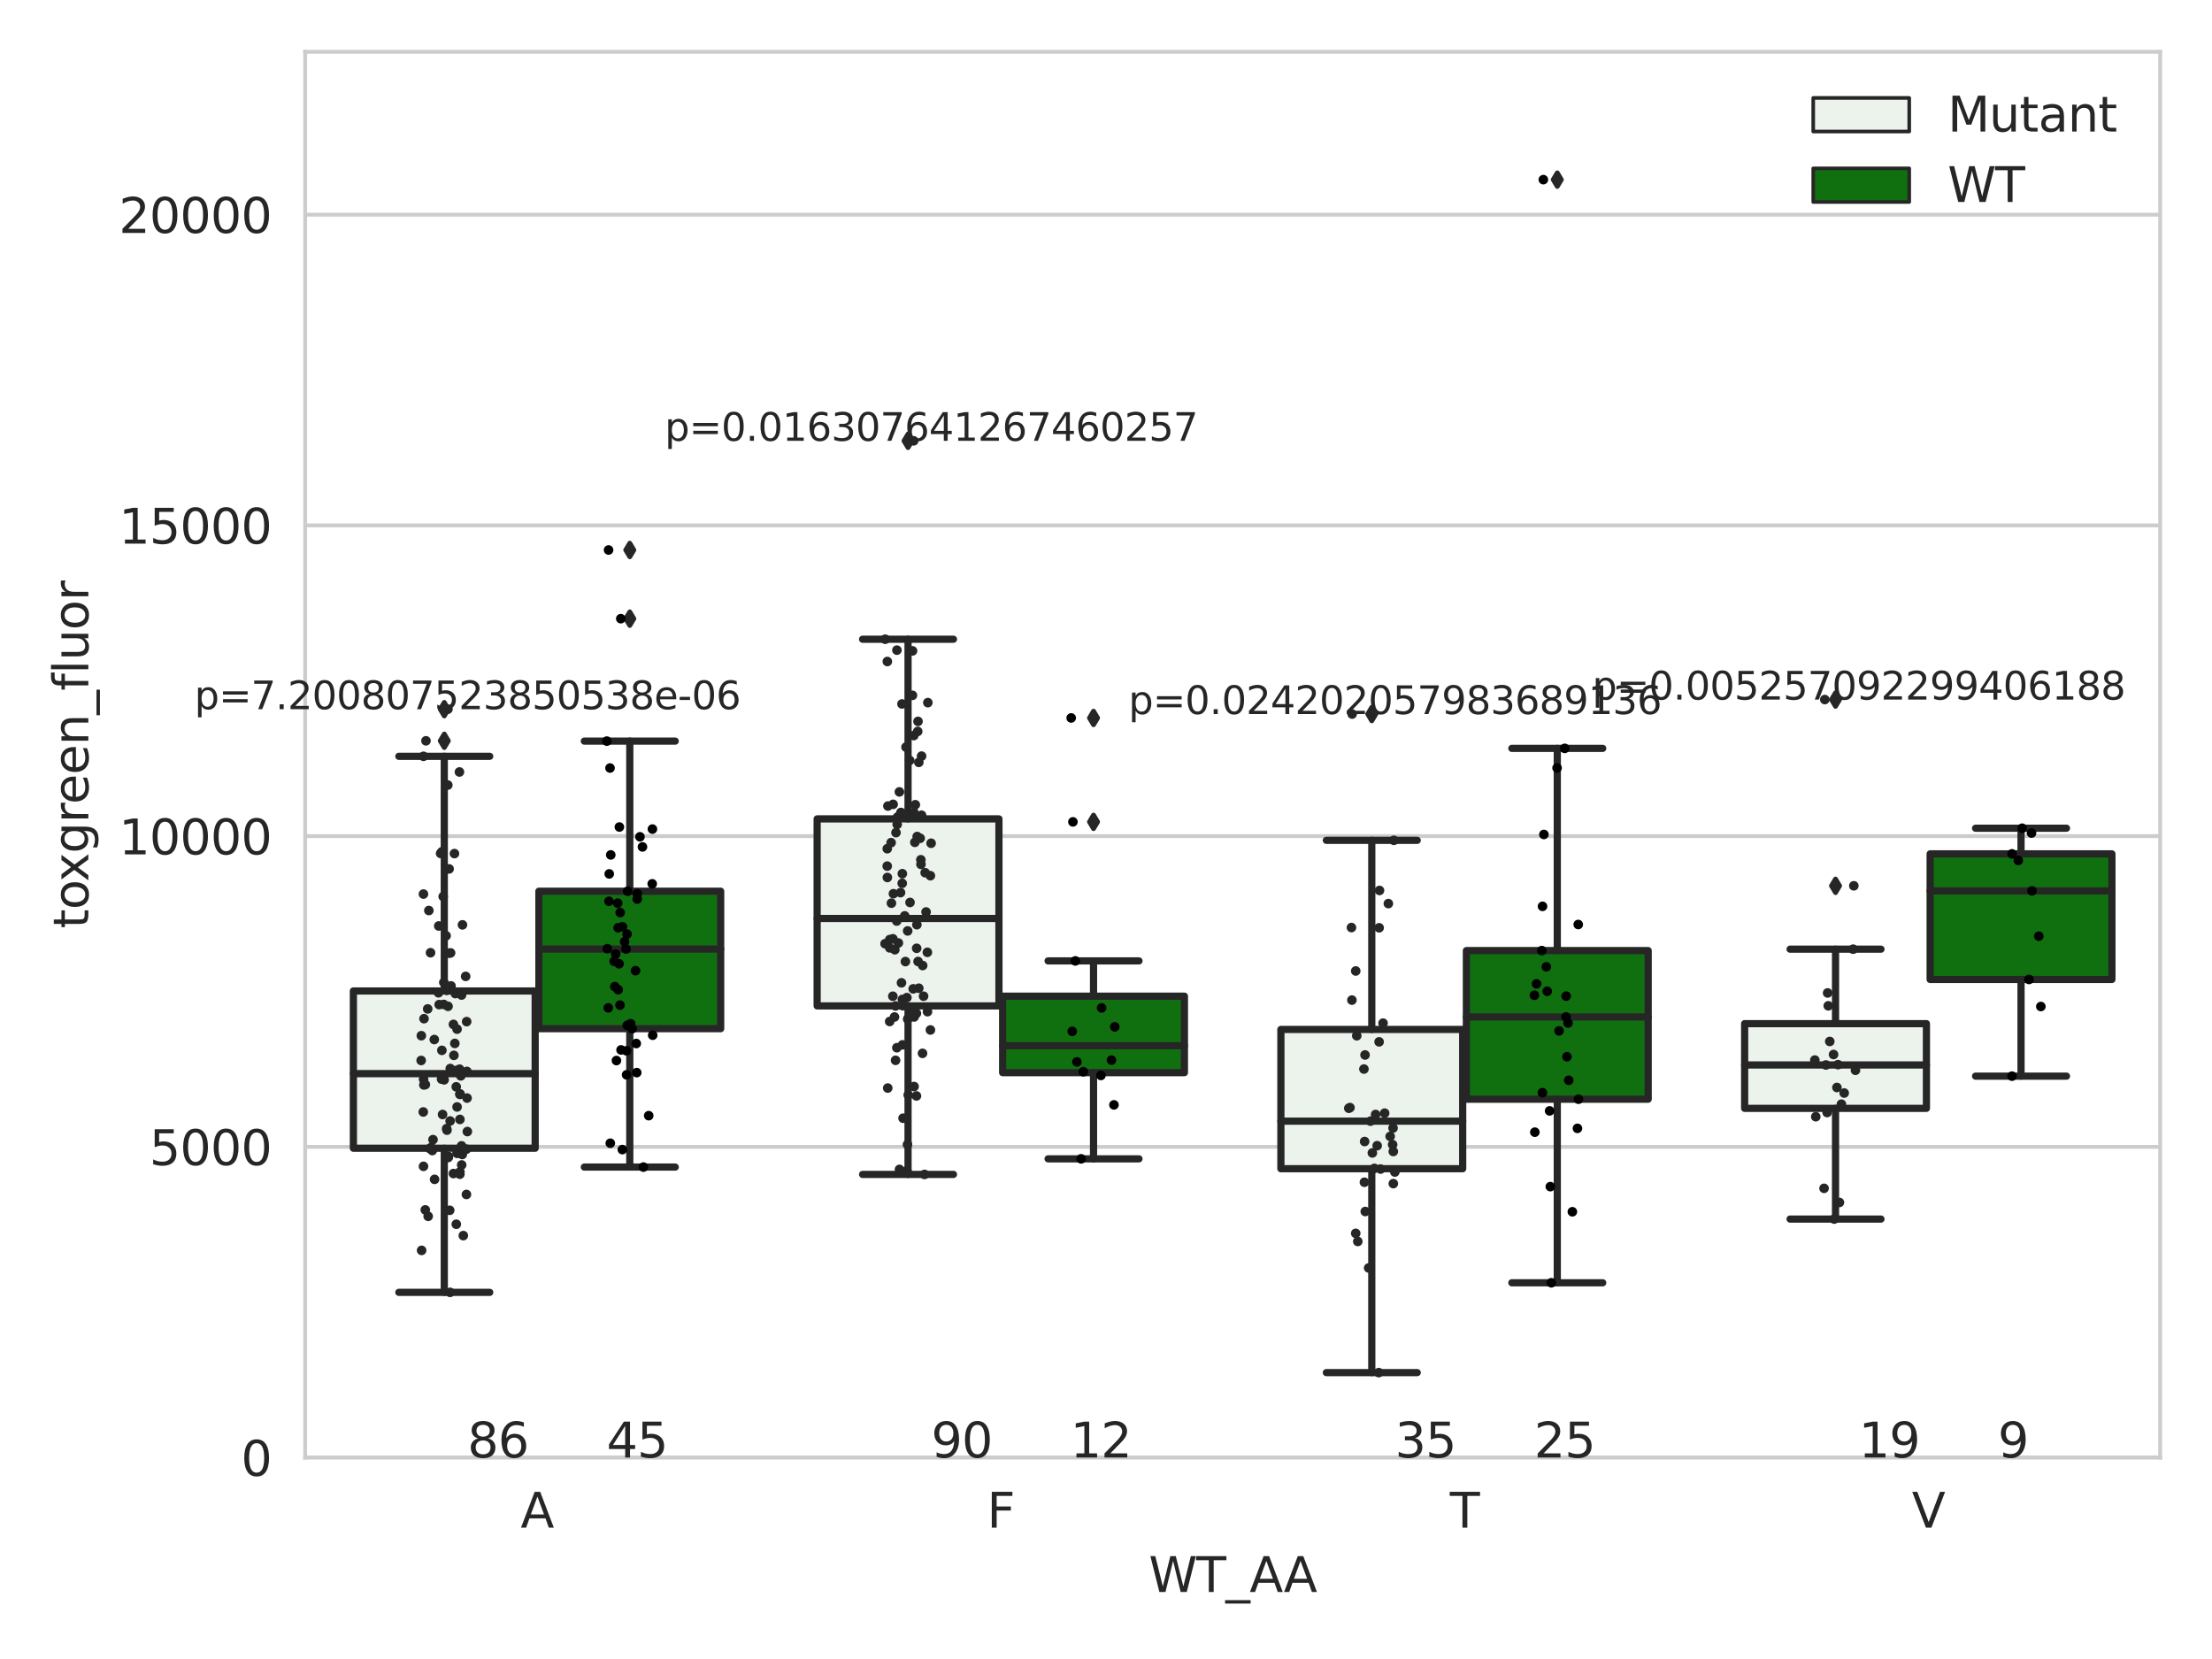 <?xml version="1.0" encoding="utf-8" standalone="no"?>
<!DOCTYPE svg PUBLIC "-//W3C//DTD SVG 1.1//EN"
  "http://www.w3.org/Graphics/SVG/1.1/DTD/svg11.dtd">
<svg xmlns:xlink="http://www.w3.org/1999/xlink" width="460.8pt" height="345.6pt" viewBox="0 0 460.8 345.6" xmlns="http://www.w3.org/2000/svg" version="1.1">
 <defs>
  <style type="text/css">*{stroke-linejoin: round; stroke-linecap: butt}</style>
 </defs>
 <g id="figure_1">
  <g id="patch_1">
   <path d="M 0 345.6 
L 460.8 345.6 
L 460.8 0 
L 0 0 
z
" style="fill: #ffffff"/>
  </g>
  <g id="axes_1">
   <g id="patch_2">
    <path d="M 63.571 303.64 
L 450 303.64 
L 450 10.8 
L 63.571 10.8 
z
" style="fill: #ffffff"/>
   </g>
   <g id="matplotlib.axis_1">
    <g id="xtick_1">
     <g id="text_1">
      <!-- A -->
      <g style="fill: #262626" transform="translate(108.455 318.238)scale(0.1 -0.1)">
       <defs>
        <path id="DejaVuSans-41" d="M 2188 4044 
L 1331 1722 
L 3047 1722 
L 2188 4044 
z
M 1831 4666 
L 2547 4666 
L 4325 0 
L 3669 0 
L 3244 1197 
L 1141 1197 
L 716 0 
L 50 0 
L 1831 4666 
z
" transform="scale(0.016)"/>
       </defs>
       <use xlink:href="#DejaVuSans-41"/>
      </g>
     </g>
    </g>
    <g id="xtick_2">
     <g id="text_2">
      <!-- F -->
      <g style="fill: #262626" transform="translate(205.606 318.238)scale(0.1 -0.1)">
       <defs>
        <path id="DejaVuSans-46" d="M 628 4666 
L 3309 4666 
L 3309 4134 
L 1259 4134 
L 1259 2759 
L 3109 2759 
L 3109 2228 
L 1259 2228 
L 1259 0 
L 628 0 
L 628 4666 
z
" transform="scale(0.016)"/>
       </defs>
       <use xlink:href="#DejaVuSans-46"/>
      </g>
     </g>
    </g>
    <g id="xtick_3">
     <g id="text_3">
      <!-- T -->
      <g style="fill: #262626" transform="translate(302.035 318.238)scale(0.1 -0.1)">
       <defs>
        <path id="DejaVuSans-54" d="M -19 4666 
L 3928 4666 
L 3928 4134 
L 2272 4134 
L 2272 0 
L 1638 0 
L 1638 4134 
L -19 4134 
L -19 4666 
z
" transform="scale(0.016)"/>
       </defs>
       <use xlink:href="#DejaVuSans-54"/>
      </g>
     </g>
    </g>
    <g id="xtick_4">
     <g id="text_4">
      <!-- V -->
      <g style="fill: #262626" transform="translate(398.276 318.238)scale(0.1 -0.1)">
       <defs>
        <path id="DejaVuSans-56" d="M 1831 0 
L 50 4666 
L 709 4666 
L 2188 738 
L 3669 4666 
L 4325 4666 
L 2547 0 
L 1831 0 
z
" transform="scale(0.016)"/>
       </defs>
       <use xlink:href="#DejaVuSans-56"/>
      </g>
     </g>
    </g>
    <g id="text_5">
     <!-- WT_AA -->
     <g style="fill: #262626" transform="translate(239.31 331.638)scale(0.1 -0.1)">
      <defs>
       <path id="DejaVuSans-57" d="M 213 4666 
L 850 4666 
L 1831 722 
L 2809 4666 
L 3519 4666 
L 4500 722 
L 5478 4666 
L 6119 4666 
L 4947 0 
L 4153 0 
L 3169 4050 
L 2175 0 
L 1381 0 
L 213 4666 
z
" transform="scale(0.016)"/>
       <path id="DejaVuSans-5f" d="M 3263 -1063 
L 3263 -1509 
L -63 -1509 
L -63 -1063 
L 3263 -1063 
z
" transform="scale(0.016)"/>
      </defs>
      <use xlink:href="#DejaVuSans-57"/>
      <use xlink:href="#DejaVuSans-54" x="98.877"/>
      <use xlink:href="#DejaVuSans-5f" x="159.961"/>
      <use xlink:href="#DejaVuSans-41" x="209.961"/>
      <use xlink:href="#DejaVuSans-41" x="281.119"/>
     </g>
    </g>
   </g>
   <g id="matplotlib.axis_2">
    <g id="ytick_1">
     <g id="line2d_1">
      <path d="M 63.571 303.64 
L 450 303.64 
" clip-path="url(#p0fb5902041)" style="fill: none; stroke: #cccccc; stroke-width: 0.8; stroke-linecap: round"/>
     </g>
     <g id="text_6">
      <!-- 0 -->
      <g style="fill: #262626" transform="translate(50.209 307.439)scale(0.1 -0.1)">
       <defs>
        <path id="DejaVuSans-30" d="M 2034 4250 
Q 1547 4250 1301 3770 
Q 1056 3291 1056 2328 
Q 1056 1369 1301 889 
Q 1547 409 2034 409 
Q 2525 409 2770 889 
Q 3016 1369 3016 2328 
Q 3016 3291 2770 3770 
Q 2525 4250 2034 4250 
z
M 2034 4750 
Q 2819 4750 3233 4129 
Q 3647 3509 3647 2328 
Q 3647 1150 3233 529 
Q 2819 -91 2034 -91 
Q 1250 -91 836 529 
Q 422 1150 422 2328 
Q 422 3509 836 4129 
Q 1250 4750 2034 4750 
z
" transform="scale(0.016)"/>
       </defs>
       <use xlink:href="#DejaVuSans-30"/>
      </g>
     </g>
    </g>
    <g id="ytick_2">
     <g id="line2d_2">
      <path d="M 63.571 238.91 
L 450 238.91 
" clip-path="url(#p0fb5902041)" style="fill: none; stroke: #cccccc; stroke-width: 0.8; stroke-linecap: round"/>
     </g>
     <g id="text_7">
      <!-- 5000 -->
      <g style="fill: #262626" transform="translate(31.121 242.709)scale(0.1 -0.1)">
       <defs>
        <path id="DejaVuSans-35" d="M 691 4666 
L 3169 4666 
L 3169 4134 
L 1269 4134 
L 1269 2991 
Q 1406 3038 1543 3061 
Q 1681 3084 1819 3084 
Q 2600 3084 3056 2656 
Q 3513 2228 3513 1497 
Q 3513 744 3044 326 
Q 2575 -91 1722 -91 
Q 1428 -91 1123 -41 
Q 819 9 494 109 
L 494 744 
Q 775 591 1075 516 
Q 1375 441 1709 441 
Q 2250 441 2565 725 
Q 2881 1009 2881 1497 
Q 2881 1984 2565 2268 
Q 2250 2553 1709 2553 
Q 1456 2553 1204 2497 
Q 953 2441 691 2322 
L 691 4666 
z
" transform="scale(0.016)"/>
       </defs>
       <use xlink:href="#DejaVuSans-35"/>
       <use xlink:href="#DejaVuSans-30" x="63.623"/>
       <use xlink:href="#DejaVuSans-30" x="127.246"/>
       <use xlink:href="#DejaVuSans-30" x="190.869"/>
      </g>
     </g>
    </g>
    <g id="ytick_3">
     <g id="line2d_3">
      <path d="M 63.571 174.18 
L 450 174.18 
" clip-path="url(#p0fb5902041)" style="fill: none; stroke: #cccccc; stroke-width: 0.8; stroke-linecap: round"/>
     </g>
     <g id="text_8">
      <!-- 10000 -->
      <g style="fill: #262626" transform="translate(24.759 177.979)scale(0.1 -0.1)">
       <defs>
        <path id="DejaVuSans-31" d="M 794 531 
L 1825 531 
L 1825 4091 
L 703 3866 
L 703 4441 
L 1819 4666 
L 2450 4666 
L 2450 531 
L 3481 531 
L 3481 0 
L 794 0 
L 794 531 
z
" transform="scale(0.016)"/>
       </defs>
       <use xlink:href="#DejaVuSans-31"/>
       <use xlink:href="#DejaVuSans-30" x="63.623"/>
       <use xlink:href="#DejaVuSans-30" x="127.246"/>
       <use xlink:href="#DejaVuSans-30" x="190.869"/>
       <use xlink:href="#DejaVuSans-30" x="254.492"/>
      </g>
     </g>
    </g>
    <g id="ytick_4">
     <g id="line2d_4">
      <path d="M 63.571 109.45 
L 450 109.45 
" clip-path="url(#p0fb5902041)" style="fill: none; stroke: #cccccc; stroke-width: 0.8; stroke-linecap: round"/>
     </g>
     <g id="text_9">
      <!-- 15000 -->
      <g style="fill: #262626" transform="translate(24.759 113.249)scale(0.1 -0.1)">
       <use xlink:href="#DejaVuSans-31"/>
       <use xlink:href="#DejaVuSans-35" x="63.623"/>
       <use xlink:href="#DejaVuSans-30" x="127.246"/>
       <use xlink:href="#DejaVuSans-30" x="190.869"/>
       <use xlink:href="#DejaVuSans-30" x="254.492"/>
      </g>
     </g>
    </g>
    <g id="ytick_5">
     <g id="line2d_5">
      <path d="M 63.571 44.719 
L 450 44.719 
" clip-path="url(#p0fb5902041)" style="fill: none; stroke: #cccccc; stroke-width: 0.8; stroke-linecap: round"/>
     </g>
     <g id="text_10">
      <!-- 20000 -->
      <g style="fill: #262626" transform="translate(24.759 48.519)scale(0.1 -0.1)">
       <defs>
        <path id="DejaVuSans-32" d="M 1228 531 
L 3431 531 
L 3431 0 
L 469 0 
L 469 531 
Q 828 903 1448 1529 
Q 2069 2156 2228 2338 
Q 2531 2678 2651 2914 
Q 2772 3150 2772 3378 
Q 2772 3750 2511 3984 
Q 2250 4219 1831 4219 
Q 1534 4219 1204 4116 
Q 875 4013 500 3803 
L 500 4441 
Q 881 4594 1212 4672 
Q 1544 4750 1819 4750 
Q 2544 4750 2975 4387 
Q 3406 4025 3406 3419 
Q 3406 3131 3298 2873 
Q 3191 2616 2906 2266 
Q 2828 2175 2409 1742 
Q 1991 1309 1228 531 
z
" transform="scale(0.016)"/>
       </defs>
       <use xlink:href="#DejaVuSans-32"/>
       <use xlink:href="#DejaVuSans-30" x="63.623"/>
       <use xlink:href="#DejaVuSans-30" x="127.246"/>
       <use xlink:href="#DejaVuSans-30" x="190.869"/>
       <use xlink:href="#DejaVuSans-30" x="254.492"/>
      </g>
     </g>
    </g>
    <g id="text_11">
     <!-- toxgreen_fluor -->
     <g style="fill: #262626" transform="translate(18.401 193.415)rotate(-90)scale(0.1 -0.1)">
      <defs>
       <path id="DejaVuSans-74" d="M 1172 4494 
L 1172 3500 
L 2356 3500 
L 2356 3053 
L 1172 3053 
L 1172 1153 
Q 1172 725 1289 603 
Q 1406 481 1766 481 
L 2356 481 
L 2356 0 
L 1766 0 
Q 1100 0 847 248 
Q 594 497 594 1153 
L 594 3053 
L 172 3053 
L 172 3500 
L 594 3500 
L 594 4494 
L 1172 4494 
z
" transform="scale(0.016)"/>
       <path id="DejaVuSans-6f" d="M 1959 3097 
Q 1497 3097 1228 2736 
Q 959 2375 959 1747 
Q 959 1119 1226 758 
Q 1494 397 1959 397 
Q 2419 397 2687 759 
Q 2956 1122 2956 1747 
Q 2956 2369 2687 2733 
Q 2419 3097 1959 3097 
z
M 1959 3584 
Q 2709 3584 3137 3096 
Q 3566 2609 3566 1747 
Q 3566 888 3137 398 
Q 2709 -91 1959 -91 
Q 1206 -91 779 398 
Q 353 888 353 1747 
Q 353 2609 779 3096 
Q 1206 3584 1959 3584 
z
" transform="scale(0.016)"/>
       <path id="DejaVuSans-78" d="M 3513 3500 
L 2247 1797 
L 3578 0 
L 2900 0 
L 1881 1375 
L 863 0 
L 184 0 
L 1544 1831 
L 300 3500 
L 978 3500 
L 1906 2253 
L 2834 3500 
L 3513 3500 
z
" transform="scale(0.016)"/>
       <path id="DejaVuSans-67" d="M 2906 1791 
Q 2906 2416 2648 2759 
Q 2391 3103 1925 3103 
Q 1463 3103 1205 2759 
Q 947 2416 947 1791 
Q 947 1169 1205 825 
Q 1463 481 1925 481 
Q 2391 481 2648 825 
Q 2906 1169 2906 1791 
z
M 3481 434 
Q 3481 -459 3084 -895 
Q 2688 -1331 1869 -1331 
Q 1566 -1331 1297 -1286 
Q 1028 -1241 775 -1147 
L 775 -588 
Q 1028 -725 1275 -790 
Q 1522 -856 1778 -856 
Q 2344 -856 2625 -561 
Q 2906 -266 2906 331 
L 2906 616 
Q 2728 306 2450 153 
Q 2172 0 1784 0 
Q 1141 0 747 490 
Q 353 981 353 1791 
Q 353 2603 747 3093 
Q 1141 3584 1784 3584 
Q 2172 3584 2450 3431 
Q 2728 3278 2906 2969 
L 2906 3500 
L 3481 3500 
L 3481 434 
z
" transform="scale(0.016)"/>
       <path id="DejaVuSans-72" d="M 2631 2963 
Q 2534 3019 2420 3045 
Q 2306 3072 2169 3072 
Q 1681 3072 1420 2755 
Q 1159 2438 1159 1844 
L 1159 0 
L 581 0 
L 581 3500 
L 1159 3500 
L 1159 2956 
Q 1341 3275 1631 3429 
Q 1922 3584 2338 3584 
Q 2397 3584 2469 3576 
Q 2541 3569 2628 3553 
L 2631 2963 
z
" transform="scale(0.016)"/>
       <path id="DejaVuSans-65" d="M 3597 1894 
L 3597 1613 
L 953 1613 
Q 991 1019 1311 708 
Q 1631 397 2203 397 
Q 2534 397 2845 478 
Q 3156 559 3463 722 
L 3463 178 
Q 3153 47 2828 -22 
Q 2503 -91 2169 -91 
Q 1331 -91 842 396 
Q 353 884 353 1716 
Q 353 2575 817 3079 
Q 1281 3584 2069 3584 
Q 2775 3584 3186 3129 
Q 3597 2675 3597 1894 
z
M 3022 2063 
Q 3016 2534 2758 2815 
Q 2500 3097 2075 3097 
Q 1594 3097 1305 2825 
Q 1016 2553 972 2059 
L 3022 2063 
z
" transform="scale(0.016)"/>
       <path id="DejaVuSans-6e" d="M 3513 2113 
L 3513 0 
L 2938 0 
L 2938 2094 
Q 2938 2591 2744 2837 
Q 2550 3084 2163 3084 
Q 1697 3084 1428 2787 
Q 1159 2491 1159 1978 
L 1159 0 
L 581 0 
L 581 3500 
L 1159 3500 
L 1159 2956 
Q 1366 3272 1645 3428 
Q 1925 3584 2291 3584 
Q 2894 3584 3203 3211 
Q 3513 2838 3513 2113 
z
" transform="scale(0.016)"/>
       <path id="DejaVuSans-66" d="M 2375 4863 
L 2375 4384 
L 1825 4384 
Q 1516 4384 1395 4259 
Q 1275 4134 1275 3809 
L 1275 3500 
L 2222 3500 
L 2222 3053 
L 1275 3053 
L 1275 0 
L 697 0 
L 697 3053 
L 147 3053 
L 147 3500 
L 697 3500 
L 697 3744 
Q 697 4328 969 4595 
Q 1241 4863 1831 4863 
L 2375 4863 
z
" transform="scale(0.016)"/>
       <path id="DejaVuSans-6c" d="M 603 4863 
L 1178 4863 
L 1178 0 
L 603 0 
L 603 4863 
z
" transform="scale(0.016)"/>
       <path id="DejaVuSans-75" d="M 544 1381 
L 544 3500 
L 1119 3500 
L 1119 1403 
Q 1119 906 1312 657 
Q 1506 409 1894 409 
Q 2359 409 2629 706 
Q 2900 1003 2900 1516 
L 2900 3500 
L 3475 3500 
L 3475 0 
L 2900 0 
L 2900 538 
Q 2691 219 2414 64 
Q 2138 -91 1772 -91 
Q 1169 -91 856 284 
Q 544 659 544 1381 
z
M 1991 3584 
L 1991 3584 
z
" transform="scale(0.016)"/>
      </defs>
      <use xlink:href="#DejaVuSans-74"/>
      <use xlink:href="#DejaVuSans-6f" x="39.209"/>
      <use xlink:href="#DejaVuSans-78" x="97.266"/>
      <use xlink:href="#DejaVuSans-67" x="156.445"/>
      <use xlink:href="#DejaVuSans-72" x="219.922"/>
      <use xlink:href="#DejaVuSans-65" x="258.785"/>
      <use xlink:href="#DejaVuSans-65" x="320.309"/>
      <use xlink:href="#DejaVuSans-6e" x="381.832"/>
      <use xlink:href="#DejaVuSans-5f" x="445.211"/>
      <use xlink:href="#DejaVuSans-66" x="495.211"/>
      <use xlink:href="#DejaVuSans-6c" x="530.416"/>
      <use xlink:href="#DejaVuSans-75" x="558.199"/>
      <use xlink:href="#DejaVuSans-6f" x="621.578"/>
      <use xlink:href="#DejaVuSans-72" x="682.76"/>
     </g>
    </g>
   </g>
   <g id="patch_3">
    <path d="M 73.618 239.203 
L 111.488 239.203 
L 111.488 206.435 
L 73.618 206.435 
L 73.618 239.203 
z
" clip-path="url(#p0fb5902041)" style="fill: #ecf2ec; stroke: #262626; stroke-width: 1.5; stroke-linejoin: miter"/>
   </g>
   <g id="patch_4">
    <path d="M 112.261 214.292 
L 150.131 214.292 
L 150.131 185.656 
L 112.261 185.656 
L 112.261 214.292 
z
" clip-path="url(#p0fb5902041)" style="fill: #107010; stroke: #262626; stroke-width: 1.5; stroke-linejoin: miter"/>
   </g>
   <g id="patch_5">
    <path d="M 170.226 209.55 
L 208.096 209.55 
L 208.096 170.588 
L 170.226 170.588 
L 170.226 209.55 
z
" clip-path="url(#p0fb5902041)" style="fill: #ecf2ec; stroke: #262626; stroke-width: 1.5; stroke-linejoin: miter"/>
   </g>
   <g id="patch_6">
    <path d="M 208.868 223.454 
L 246.738 223.454 
L 246.738 207.519 
L 208.868 207.519 
L 208.868 223.454 
z
" clip-path="url(#p0fb5902041)" style="fill: #107010; stroke: #262626; stroke-width: 1.5; stroke-linejoin: miter"/>
   </g>
   <g id="patch_7">
    <path d="M 266.833 243.467 
L 304.703 243.467 
L 304.703 214.452 
L 266.833 214.452 
L 266.833 243.467 
z
" clip-path="url(#p0fb5902041)" style="fill: #ecf2ec; stroke: #262626; stroke-width: 1.5; stroke-linejoin: miter"/>
   </g>
   <g id="patch_8">
    <path d="M 305.476 228.984 
L 343.346 228.984 
L 343.346 198.024 
L 305.476 198.024 
L 305.476 228.984 
z
" clip-path="url(#p0fb5902041)" style="fill: #107010; stroke: #262626; stroke-width: 1.5; stroke-linejoin: miter"/>
   </g>
   <g id="patch_9">
    <path d="M 363.44 230.889 
L 401.31 230.889 
L 401.31 213.243 
L 363.44 213.243 
L 363.44 230.889 
z
" clip-path="url(#p0fb5902041)" style="fill: #ecf2ec; stroke: #262626; stroke-width: 1.5; stroke-linejoin: miter"/>
   </g>
   <g id="patch_10">
    <path d="M 402.083 204.041 
L 439.953 204.041 
L 439.953 177.875 
L 402.083 177.875 
L 402.083 204.041 
z
" clip-path="url(#p0fb5902041)" style="fill: #107010; stroke: #262626; stroke-width: 1.5; stroke-linejoin: miter"/>
   </g>
   <g id="patch_11">
    <path d="M 111.875 303.64 
L 111.875 303.64 
L 111.875 303.64 
L 111.875 303.64 
z
" clip-path="url(#p0fb5902041)" style="fill: #ecf2ec; stroke: #262626; stroke-width: 0.75; stroke-linejoin: miter"/>
   </g>
   <g id="patch_12">
    <path d="M 111.875 303.64 
L 111.875 303.64 
L 111.875 303.64 
L 111.875 303.64 
z
" clip-path="url(#p0fb5902041)" style="fill: #107010; stroke: #262626; stroke-width: 0.75; stroke-linejoin: miter"/>
   </g>
   <g id="PathCollection_1"/>
   <g id="PathCollection_2"/>
   <g id="line2d_6">
    <path d="M 92.553 239.203 
L 92.553 269.221 
" clip-path="url(#p0fb5902041)" style="fill: none; stroke: #262626; stroke-width: 1.5; stroke-linecap: round"/>
   </g>
   <g id="line2d_7">
    <path d="M 92.553 206.435 
L 92.553 157.553 
" clip-path="url(#p0fb5902041)" style="fill: none; stroke: #262626; stroke-width: 1.5; stroke-linecap: round"/>
   </g>
   <g id="line2d_8">
    <path d="M 83.086 269.221 
L 102.021 269.221 
" clip-path="url(#p0fb5902041)" style="fill: none; stroke: #262626; stroke-width: 1.5; stroke-linecap: round"/>
   </g>
   <g id="line2d_9">
    <path d="M 83.086 157.553 
L 102.021 157.553 
" clip-path="url(#p0fb5902041)" style="fill: none; stroke: #262626; stroke-width: 1.5; stroke-linecap: round"/>
   </g>
   <g id="line2d_10">
    <defs>
     <path id="m25ae82abac" d="M -0 1.414 
L 0.849 0 
L 0 -1.414 
L -0.849 -0 
z
" style="stroke: #262626; stroke-linejoin: miter"/>
    </defs>
    <g clip-path="url(#p0fb5902041)">
     <use xlink:href="#m25ae82abac" x="92.553" y="147.736" style="fill: #262626; stroke: #262626; stroke-linejoin: miter"/>
     <use xlink:href="#m25ae82abac" x="92.553" y="154.323" style="fill: #262626; stroke: #262626; stroke-linejoin: miter"/>
    </g>
   </g>
   <g id="line2d_11">
    <path d="M 131.196 214.292 
L 131.196 243.123 
" clip-path="url(#p0fb5902041)" style="fill: none; stroke: #262626; stroke-width: 1.5; stroke-linecap: round"/>
   </g>
   <g id="line2d_12">
    <path d="M 131.196 185.656 
L 131.196 154.387 
" clip-path="url(#p0fb5902041)" style="fill: none; stroke: #262626; stroke-width: 1.5; stroke-linecap: round"/>
   </g>
   <g id="line2d_13">
    <path d="M 121.729 243.123 
L 140.664 243.123 
" clip-path="url(#p0fb5902041)" style="fill: none; stroke: #262626; stroke-width: 1.5; stroke-linecap: round"/>
   </g>
   <g id="line2d_14">
    <path d="M 121.729 154.387 
L 140.664 154.387 
" clip-path="url(#p0fb5902041)" style="fill: none; stroke: #262626; stroke-width: 1.5; stroke-linecap: round"/>
   </g>
   <g id="line2d_15">
    <g clip-path="url(#p0fb5902041)">
     <use xlink:href="#m25ae82abac" x="131.196" y="114.573" style="fill: #262626; stroke: #262626; stroke-linejoin: miter"/>
     <use xlink:href="#m25ae82abac" x="131.196" y="128.881" style="fill: #262626; stroke: #262626; stroke-linejoin: miter"/>
    </g>
   </g>
   <g id="line2d_16">
    <path d="M 189.161 209.55 
L 189.161 244.652 
" clip-path="url(#p0fb5902041)" style="fill: none; stroke: #262626; stroke-width: 1.5; stroke-linecap: round"/>
   </g>
   <g id="line2d_17">
    <path d="M 189.161 170.588 
L 189.161 133.162 
" clip-path="url(#p0fb5902041)" style="fill: none; stroke: #262626; stroke-width: 1.5; stroke-linecap: round"/>
   </g>
   <g id="line2d_18">
    <path d="M 179.693 244.652 
L 198.628 244.652 
" clip-path="url(#p0fb5902041)" style="fill: none; stroke: #262626; stroke-width: 1.5; stroke-linecap: round"/>
   </g>
   <g id="line2d_19">
    <path d="M 179.693 133.162 
L 198.628 133.162 
" clip-path="url(#p0fb5902041)" style="fill: none; stroke: #262626; stroke-width: 1.5; stroke-linecap: round"/>
   </g>
   <g id="line2d_20">
    <g clip-path="url(#p0fb5902041)">
     <use xlink:href="#m25ae82abac" x="189.161" y="91.831" style="fill: #262626; stroke: #262626; stroke-linejoin: miter"/>
    </g>
   </g>
   <g id="line2d_21">
    <path d="M 227.803 223.454 
L 227.803 241.407 
" clip-path="url(#p0fb5902041)" style="fill: none; stroke: #262626; stroke-width: 1.5; stroke-linecap: round"/>
   </g>
   <g id="line2d_22">
    <path d="M 227.803 207.519 
L 227.803 200.175 
" clip-path="url(#p0fb5902041)" style="fill: none; stroke: #262626; stroke-width: 1.5; stroke-linecap: round"/>
   </g>
   <g id="line2d_23">
    <path d="M 218.336 241.407 
L 237.271 241.407 
" clip-path="url(#p0fb5902041)" style="fill: none; stroke: #262626; stroke-width: 1.5; stroke-linecap: round"/>
   </g>
   <g id="line2d_24">
    <path d="M 218.336 200.175 
L 237.271 200.175 
" clip-path="url(#p0fb5902041)" style="fill: none; stroke: #262626; stroke-width: 1.5; stroke-linecap: round"/>
   </g>
   <g id="line2d_25">
    <g clip-path="url(#p0fb5902041)">
     <use xlink:href="#m25ae82abac" x="227.803" y="149.561" style="fill: #262626; stroke: #262626; stroke-linejoin: miter"/>
     <use xlink:href="#m25ae82abac" x="227.803" y="171.211" style="fill: #262626; stroke: #262626; stroke-linejoin: miter"/>
    </g>
   </g>
   <g id="line2d_26">
    <path d="M 285.768 243.467 
L 285.768 285.94 
" clip-path="url(#p0fb5902041)" style="fill: none; stroke: #262626; stroke-width: 1.5; stroke-linecap: round"/>
   </g>
   <g id="line2d_27">
    <path d="M 285.768 214.452 
L 285.768 175.057 
" clip-path="url(#p0fb5902041)" style="fill: none; stroke: #262626; stroke-width: 1.5; stroke-linecap: round"/>
   </g>
   <g id="line2d_28">
    <path d="M 276.3 285.94 
L 295.235 285.94 
" clip-path="url(#p0fb5902041)" style="fill: none; stroke: #262626; stroke-width: 1.5; stroke-linecap: round"/>
   </g>
   <g id="line2d_29">
    <path d="M 276.3 175.057 
L 295.235 175.057 
" clip-path="url(#p0fb5902041)" style="fill: none; stroke: #262626; stroke-width: 1.5; stroke-linecap: round"/>
   </g>
   <g id="line2d_30">
    <g clip-path="url(#p0fb5902041)">
     <use xlink:href="#m25ae82abac" x="285.768" y="148.749" style="fill: #262626; stroke: #262626; stroke-linejoin: miter"/>
    </g>
   </g>
   <g id="line2d_31">
    <path d="M 324.411 228.984 
L 324.411 267.226 
" clip-path="url(#p0fb5902041)" style="fill: none; stroke: #262626; stroke-width: 1.5; stroke-linecap: round"/>
   </g>
   <g id="line2d_32">
    <path d="M 324.411 198.024 
L 324.411 155.9 
" clip-path="url(#p0fb5902041)" style="fill: none; stroke: #262626; stroke-width: 1.5; stroke-linecap: round"/>
   </g>
   <g id="line2d_33">
    <path d="M 314.943 267.226 
L 333.878 267.226 
" clip-path="url(#p0fb5902041)" style="fill: none; stroke: #262626; stroke-width: 1.5; stroke-linecap: round"/>
   </g>
   <g id="line2d_34">
    <path d="M 314.943 155.9 
L 333.878 155.9 
" clip-path="url(#p0fb5902041)" style="fill: none; stroke: #262626; stroke-width: 1.5; stroke-linecap: round"/>
   </g>
   <g id="line2d_35">
    <g clip-path="url(#p0fb5902041)">
     <use xlink:href="#m25ae82abac" x="324.411" y="37.422" style="fill: #262626; stroke: #262626; stroke-linejoin: miter"/>
    </g>
   </g>
   <g id="line2d_36">
    <path d="M 382.375 230.889 
L 382.375 253.953 
" clip-path="url(#p0fb5902041)" style="fill: none; stroke: #262626; stroke-width: 1.5; stroke-linecap: round"/>
   </g>
   <g id="line2d_37">
    <path d="M 382.375 213.243 
L 382.375 197.73 
" clip-path="url(#p0fb5902041)" style="fill: none; stroke: #262626; stroke-width: 1.5; stroke-linecap: round"/>
   </g>
   <g id="line2d_38">
    <path d="M 372.907 253.953 
L 391.842 253.953 
" clip-path="url(#p0fb5902041)" style="fill: none; stroke: #262626; stroke-width: 1.5; stroke-linecap: round"/>
   </g>
   <g id="line2d_39">
    <path d="M 372.907 197.73 
L 391.842 197.73 
" clip-path="url(#p0fb5902041)" style="fill: none; stroke: #262626; stroke-width: 1.5; stroke-linecap: round"/>
   </g>
   <g id="line2d_40">
    <g clip-path="url(#p0fb5902041)">
     <use xlink:href="#m25ae82abac" x="382.375" y="184.531" style="fill: #262626; stroke: #262626; stroke-linejoin: miter"/>
     <use xlink:href="#m25ae82abac" x="382.375" y="145.731" style="fill: #262626; stroke: #262626; stroke-linejoin: miter"/>
    </g>
   </g>
   <g id="line2d_41">
    <path d="M 421.018 204.041 
L 421.018 224.181 
" clip-path="url(#p0fb5902041)" style="fill: none; stroke: #262626; stroke-width: 1.5; stroke-linecap: round"/>
   </g>
   <g id="line2d_42">
    <path d="M 421.018 177.875 
L 421.018 172.532 
" clip-path="url(#p0fb5902041)" style="fill: none; stroke: #262626; stroke-width: 1.5; stroke-linecap: round"/>
   </g>
   <g id="line2d_43">
    <path d="M 411.55 224.181 
L 430.485 224.181 
" clip-path="url(#p0fb5902041)" style="fill: none; stroke: #262626; stroke-width: 1.5; stroke-linecap: round"/>
   </g>
   <g id="line2d_44">
    <path d="M 411.55 172.532 
L 430.485 172.532 
" clip-path="url(#p0fb5902041)" style="fill: none; stroke: #262626; stroke-width: 1.5; stroke-linecap: round"/>
   </g>
   <g id="line2d_45"/>
   <g id="line2d_46">
    <path d="M 73.618 223.66 
L 111.488 223.66 
" clip-path="url(#p0fb5902041)" style="fill: none; stroke: #262626; stroke-width: 1.5; stroke-linecap: round"/>
   </g>
   <g id="line2d_47">
    <path d="M 112.261 197.698 
L 150.131 197.698 
" clip-path="url(#p0fb5902041)" style="fill: none; stroke: #262626; stroke-width: 1.5; stroke-linecap: round"/>
   </g>
   <g id="line2d_48">
    <path d="M 170.226 191.332 
L 208.096 191.332 
" clip-path="url(#p0fb5902041)" style="fill: none; stroke: #262626; stroke-width: 1.5; stroke-linecap: round"/>
   </g>
   <g id="line2d_49">
    <path d="M 208.868 217.846 
L 246.738 217.846 
" clip-path="url(#p0fb5902041)" style="fill: none; stroke: #262626; stroke-width: 1.5; stroke-linecap: round"/>
   </g>
   <g id="line2d_50">
    <path d="M 266.833 233.553 
L 304.703 233.553 
" clip-path="url(#p0fb5902041)" style="fill: none; stroke: #262626; stroke-width: 1.5; stroke-linecap: round"/>
   </g>
   <g id="line2d_51">
    <path d="M 305.476 211.853 
L 343.346 211.853 
" clip-path="url(#p0fb5902041)" style="fill: none; stroke: #262626; stroke-width: 1.5; stroke-linecap: round"/>
   </g>
   <g id="line2d_52">
    <path d="M 363.44 221.854 
L 401.31 221.854 
" clip-path="url(#p0fb5902041)" style="fill: none; stroke: #262626; stroke-width: 1.5; stroke-linecap: round"/>
   </g>
   <g id="line2d_53">
    <path d="M 402.083 185.583 
L 439.953 185.583 
" clip-path="url(#p0fb5902041)" style="fill: none; stroke: #262626; stroke-width: 1.5; stroke-linecap: round"/>
   </g>
   <g id="patch_13">
    <path d="M 63.571 303.64 
L 63.571 10.8 
" style="fill: none; stroke: #cccccc; stroke-width: 0.8; stroke-linejoin: miter; stroke-linecap: square"/>
   </g>
   <g id="patch_14">
    <path d="M 450 303.64 
L 450 10.8 
" style="fill: none; stroke: #cccccc; stroke-width: 0.8; stroke-linejoin: miter; stroke-linecap: square"/>
   </g>
   <g id="patch_15">
    <path d="M 63.571 303.64 
L 450 303.64 
" style="fill: none; stroke: #cccccc; stroke-width: 0.8; stroke-linejoin: miter; stroke-linecap: square"/>
   </g>
   <g id="patch_16">
    <path d="M 63.571 10.8 
L 450 10.8 
" style="fill: none; stroke: #cccccc; stroke-width: 0.8; stroke-linejoin: miter; stroke-linecap: square"/>
   </g>
   <g id="PathCollection_3">
    <defs>
     <path id="C0_0_7db4faef99" d="M 0 1 
C 0.265 1 0.52 0.895 0.707 0.707 
C 0.895 0.52 1 0.265 1 -0 
C 1 -0.265 0.895 -0.52 0.707 -0.707 
C 0.52 -0.895 0.265 -1 0 -1 
C -0.265 -1 -0.52 -0.895 -0.707 -0.707 
C -0.895 -0.52 -1 -0.265 -1 0 
C -1 0.265 -0.895 0.52 -0.707 0.707 
C -0.52 0.895 -0.265 1 0 1 
z
"/>
    </defs>
    <g clip-path="url(#p0fb5902041)">
     <use xlink:href="#C0_0_7db4faef99" x="97.004" y="203.397" style="fill: #262626"/>
    </g>
    <g clip-path="url(#p0fb5902041)">
     <use xlink:href="#C0_0_7db4faef99" x="88.241" y="224.817" style="fill: #262626"/>
    </g>
    <g clip-path="url(#p0fb5902041)">
     <use xlink:href="#C0_0_7db4faef99" x="94.673" y="177.818" style="fill: #262626"/>
    </g>
    <g clip-path="url(#p0fb5902041)">
     <use xlink:href="#C0_0_7db4faef99" x="95.995" y="224.122" style="fill: #262626"/>
    </g>
    <g clip-path="url(#p0fb5902041)">
     <use xlink:href="#C0_0_7db4faef99" x="93.758" y="269.221" style="fill: #262626"/>
    </g>
    <g clip-path="url(#p0fb5902041)">
     <use xlink:href="#C0_0_7db4faef99" x="93.866" y="198.504" style="fill: #262626"/>
    </g>
    <g clip-path="url(#p0fb5902041)">
     <use xlink:href="#C0_0_7db4faef99" x="93.769" y="233.521" style="fill: #262626"/>
    </g>
    <g clip-path="url(#p0fb5902041)">
     <use xlink:href="#C0_0_7db4faef99" x="89.53" y="239.256" style="fill: #262626"/>
    </g>
    <g clip-path="url(#p0fb5902041)">
     <use xlink:href="#C0_0_7db4faef99" x="93.558" y="181.01" style="fill: #262626"/>
    </g>
    <g clip-path="url(#p0fb5902041)">
     <use xlink:href="#C0_0_7db4faef99" x="95.835" y="227.878" style="fill: #262626"/>
    </g>
    <g clip-path="url(#p0fb5902041)">
     <use xlink:href="#C0_0_7db4faef99" x="90.205" y="237.408" style="fill: #262626"/>
    </g>
    <g clip-path="url(#p0fb5902041)">
     <use xlink:href="#C0_0_7db4faef99" x="97.166" y="248.827" style="fill: #262626"/>
    </g>
    <g clip-path="url(#p0fb5902041)">
     <use xlink:href="#C0_0_7db4faef99" x="95.056" y="255.031" style="fill: #262626"/>
    </g>
    <g clip-path="url(#p0fb5902041)">
     <use xlink:href="#C0_0_7db4faef99" x="92.457" y="204.656" style="fill: #262626"/>
    </g>
    <g clip-path="url(#p0fb5902041)">
     <use xlink:href="#C0_0_7db4faef99" x="97.295" y="228.747" style="fill: #262626"/>
    </g>
    <g clip-path="url(#p0fb5902041)">
     <use xlink:href="#C0_0_7db4faef99" x="96.149" y="238.705" style="fill: #262626"/>
    </g>
    <g clip-path="url(#p0fb5902041)">
     <use xlink:href="#C0_0_7db4faef99" x="88.176" y="231.643" style="fill: #262626"/>
    </g>
    <g clip-path="url(#p0fb5902041)">
     <use xlink:href="#C0_0_7db4faef99" x="92.929" y="194.935" style="fill: #262626"/>
    </g>
    <g clip-path="url(#p0fb5902041)">
     <use xlink:href="#C0_0_7db4faef99" x="95.71" y="160.816" style="fill: #262626"/>
    </g>
    <g clip-path="url(#p0fb5902041)">
     <use xlink:href="#C0_0_7db4faef99" x="93.682" y="252.129" style="fill: #262626"/>
    </g>
    <g clip-path="url(#p0fb5902041)">
     <use xlink:href="#C0_0_7db4faef99" x="95.74" y="222.73" style="fill: #262626"/>
    </g>
    <g clip-path="url(#p0fb5902041)">
     <use xlink:href="#C0_0_7db4faef99" x="87.736" y="220.914" style="fill: #262626"/>
    </g>
    <g clip-path="url(#p0fb5902041)">
     <use xlink:href="#C0_0_7db4faef99" x="88.295" y="226.013" style="fill: #262626"/>
    </g>
    <g clip-path="url(#p0fb5902041)">
     <use xlink:href="#C0_0_7db4faef99" x="97.157" y="239.403" style="fill: #262626"/>
    </g>
    <g clip-path="url(#p0fb5902041)">
     <use xlink:href="#C0_0_7db4faef99" x="92.053" y="218.807" style="fill: #262626"/>
    </g>
    <g clip-path="url(#p0fb5902041)">
     <use xlink:href="#C0_0_7db4faef99" x="90.06" y="239.683" style="fill: #262626"/>
    </g>
    <g clip-path="url(#p0fb5902041)">
     <use xlink:href="#C0_0_7db4faef99" x="88.597" y="252.042" style="fill: #262626"/>
    </g>
    <g clip-path="url(#p0fb5902041)">
     <use xlink:href="#C0_0_7db4faef99" x="88.222" y="242.969" style="fill: #262626"/>
    </g>
    <g clip-path="url(#p0fb5902041)">
     <use xlink:href="#C0_0_7db4faef99" x="93.37" y="241.125" style="fill: #262626"/>
    </g>
    <g clip-path="url(#p0fb5902041)">
     <use xlink:href="#C0_0_7db4faef99" x="91.486" y="209.279" style="fill: #262626"/>
    </g>
    <g clip-path="url(#p0fb5902041)">
     <use xlink:href="#C0_0_7db4faef99" x="97.358" y="235.727" style="fill: #262626"/>
    </g>
    <g clip-path="url(#p0fb5902041)">
     <use xlink:href="#C0_0_7db4faef99" x="88.608" y="225.941" style="fill: #262626"/>
    </g>
    <g clip-path="url(#p0fb5902041)">
     <use xlink:href="#C0_0_7db4faef99" x="89.338" y="189.678" style="fill: #262626"/>
    </g>
    <g clip-path="url(#p0fb5902041)">
     <use xlink:href="#C0_0_7db4faef99" x="95.043" y="226.401" style="fill: #262626"/>
    </g>
    <g clip-path="url(#p0fb5902041)">
     <use xlink:href="#C0_0_7db4faef99" x="97.212" y="212.823" style="fill: #262626"/>
    </g>
    <g clip-path="url(#p0fb5902041)">
     <use xlink:href="#C0_0_7db4faef99" x="89.195" y="253.378" style="fill: #262626"/>
    </g>
    <g clip-path="url(#p0fb5902041)">
     <use xlink:href="#C0_0_7db4faef99" x="89.096" y="210.175" style="fill: #262626"/>
    </g>
    <g clip-path="url(#p0fb5902041)">
     <use xlink:href="#C0_0_7db4faef99" x="93.335" y="209.634" style="fill: #262626"/>
    </g>
    <g clip-path="url(#p0fb5902041)">
     <use xlink:href="#C0_0_7db4faef99" x="90.533" y="245.68" style="fill: #262626"/>
    </g>
    <g clip-path="url(#p0fb5902041)">
     <use xlink:href="#C0_0_7db4faef99" x="95.214" y="214.391" style="fill: #262626"/>
    </g>
    <g clip-path="url(#p0fb5902041)">
     <use xlink:href="#C0_0_7db4faef99" x="94.852" y="206.98" style="fill: #262626"/>
    </g>
    <g clip-path="url(#p0fb5902041)">
     <use xlink:href="#C0_0_7db4faef99" x="89.83" y="239.046" style="fill: #262626"/>
    </g>
    <g clip-path="url(#p0fb5902041)">
     <use xlink:href="#C0_0_7db4faef99" x="91.399" y="192.896" style="fill: #262626"/>
    </g>
    <g clip-path="url(#p0fb5902041)">
     <use xlink:href="#C0_0_7db4faef99" x="93.286" y="163.544" style="fill: #262626"/>
    </g>
    <g clip-path="url(#p0fb5902041)">
     <use xlink:href="#C0_0_7db4faef99" x="88.226" y="157.553" style="fill: #262626"/>
    </g>
    <g clip-path="url(#p0fb5902041)">
     <use xlink:href="#C0_0_7db4faef99" x="87.831" y="260.475" style="fill: #262626"/>
    </g>
    <g clip-path="url(#p0fb5902041)">
     <use xlink:href="#C0_0_7db4faef99" x="96.517" y="257.399" style="fill: #262626"/>
    </g>
    <g clip-path="url(#p0fb5902041)">
     <use xlink:href="#C0_0_7db4faef99" x="87.772" y="215.755" style="fill: #262626"/>
    </g>
    <g clip-path="url(#p0fb5902041)">
     <use xlink:href="#C0_0_7db4faef99" x="95.115" y="222.974" style="fill: #262626"/>
    </g>
    <g clip-path="url(#p0fb5902041)">
     <use xlink:href="#C0_0_7db4faef99" x="93.956" y="205.382" style="fill: #262626"/>
    </g>
    <g clip-path="url(#p0fb5902041)">
     <use xlink:href="#C0_0_7db4faef99" x="96.15" y="207.283" style="fill: #262626"/>
    </g>
    <g clip-path="url(#p0fb5902041)">
     <use xlink:href="#C0_0_7db4faef99" x="93.801" y="222.587" style="fill: #262626"/>
    </g>
    <g clip-path="url(#p0fb5902041)">
     <use xlink:href="#C0_0_7db4faef99" x="91.98" y="224.8" style="fill: #262626"/>
    </g>
    <g clip-path="url(#p0fb5902041)">
     <use xlink:href="#C0_0_7db4faef99" x="95.798" y="244.606" style="fill: #262626"/>
    </g>
    <g clip-path="url(#p0fb5902041)">
     <use xlink:href="#C0_0_7db4faef99" x="92.325" y="186.764" style="fill: #262626"/>
    </g>
    <g clip-path="url(#p0fb5902041)">
     <use xlink:href="#C0_0_7db4faef99" x="88.214" y="186.248" style="fill: #262626"/>
    </g>
    <g clip-path="url(#p0fb5902041)">
     <use xlink:href="#C0_0_7db4faef99" x="94.75" y="217.363" style="fill: #262626"/>
    </g>
    <g clip-path="url(#p0fb5902041)">
     <use xlink:href="#C0_0_7db4faef99" x="93.042" y="235.109" style="fill: #262626"/>
    </g>
    <g clip-path="url(#p0fb5902041)">
     <use xlink:href="#C0_0_7db4faef99" x="95.234" y="240.262" style="fill: #262626"/>
    </g>
    <g clip-path="url(#p0fb5902041)">
     <use xlink:href="#C0_0_7db4faef99" x="93.434" y="240.903" style="fill: #262626"/>
    </g>
    <g clip-path="url(#p0fb5902041)">
     <use xlink:href="#C0_0_7db4faef99" x="93.313" y="147.736" style="fill: #262626"/>
    </g>
    <g clip-path="url(#p0fb5902041)">
     <use xlink:href="#C0_0_7db4faef99" x="97.273" y="223.198" style="fill: #262626"/>
    </g>
    <g clip-path="url(#p0fb5902041)">
     <use xlink:href="#C0_0_7db4faef99" x="88.737" y="154.323" style="fill: #262626"/>
    </g>
    <g clip-path="url(#p0fb5902041)">
     <use xlink:href="#C0_0_7db4faef99" x="92.437" y="209.242" style="fill: #262626"/>
    </g>
    <g clip-path="url(#p0fb5902041)">
     <use xlink:href="#C0_0_7db4faef99" x="95.246" y="240.139" style="fill: #262626"/>
    </g>
    <g clip-path="url(#p0fb5902041)">
     <use xlink:href="#C0_0_7db4faef99" x="93.551" y="198.563" style="fill: #262626"/>
    </g>
    <g clip-path="url(#p0fb5902041)">
     <use xlink:href="#C0_0_7db4faef99" x="92.197" y="232.171" style="fill: #262626"/>
    </g>
    <g clip-path="url(#p0fb5902041)">
     <use xlink:href="#C0_0_7db4faef99" x="94.457" y="213.4" style="fill: #262626"/>
    </g>
    <g clip-path="url(#p0fb5902041)">
     <use xlink:href="#C0_0_7db4faef99" x="96.342" y="192.663" style="fill: #262626"/>
    </g>
    <g clip-path="url(#p0fb5902041)">
     <use xlink:href="#C0_0_7db4faef99" x="92.523" y="224.945" style="fill: #262626"/>
    </g>
    <g clip-path="url(#p0fb5902041)">
     <use xlink:href="#C0_0_7db4faef99" x="90.472" y="216.554" style="fill: #262626"/>
    </g>
    <g clip-path="url(#p0fb5902041)">
     <use xlink:href="#C0_0_7db4faef99" x="89.688" y="198.469" style="fill: #262626"/>
    </g>
    <g clip-path="url(#p0fb5902041)">
     <use xlink:href="#C0_0_7db4faef99" x="94.555" y="219.85" style="fill: #262626"/>
    </g>
    <g clip-path="url(#p0fb5902041)">
     <use xlink:href="#C0_0_7db4faef99" x="93.113" y="235.429" style="fill: #262626"/>
    </g>
    <g clip-path="url(#p0fb5902041)">
     <use xlink:href="#C0_0_7db4faef99" x="95.811" y="227.992" style="fill: #262626"/>
    </g>
    <g clip-path="url(#p0fb5902041)">
     <use xlink:href="#C0_0_7db4faef99" x="92.067" y="177.436" style="fill: #262626"/>
    </g>
    <g clip-path="url(#p0fb5902041)">
     <use xlink:href="#C0_0_7db4faef99" x="91.348" y="206.812" style="fill: #262626"/>
    </g>
    <g clip-path="url(#p0fb5902041)">
     <use xlink:href="#C0_0_7db4faef99" x="93.067" y="206.31" style="fill: #262626"/>
    </g>
    <g clip-path="url(#p0fb5902041)">
     <use xlink:href="#C0_0_7db4faef99" x="96.299" y="240.506" style="fill: #262626"/>
    </g>
    <g clip-path="url(#p0fb5902041)">
     <use xlink:href="#C0_0_7db4faef99" x="96.175" y="242.679" style="fill: #262626"/>
    </g>
    <g clip-path="url(#p0fb5902041)">
     <use xlink:href="#C0_0_7db4faef99" x="95.809" y="244.125" style="fill: #262626"/>
    </g>
    <g clip-path="url(#p0fb5902041)">
     <use xlink:href="#C0_0_7db4faef99" x="95.809" y="233.195" style="fill: #262626"/>
    </g>
    <g clip-path="url(#p0fb5902041)">
     <use xlink:href="#C0_0_7db4faef99" x="94.462" y="244.472" style="fill: #262626"/>
    </g>
    <g clip-path="url(#p0fb5902041)">
     <use xlink:href="#C0_0_7db4faef99" x="88.33" y="212.211" style="fill: #262626"/>
    </g>
    <g clip-path="url(#p0fb5902041)">
     <use xlink:href="#C0_0_7db4faef99" x="95.217" y="230.597" style="fill: #262626"/>
    </g>
    <g clip-path="url(#p0fb5902041)">
     <use xlink:href="#C0_0_7db4faef99" x="91.791" y="177.787" style="fill: #262626"/>
    </g>
   </g>
   <g id="PathCollection_4">
    <defs>
     <path id="C1_0_e83349459a" d="M 0 1 
C 0.265 1 0.52 0.895 0.707 0.707 
C 0.895 0.52 1 0.265 1 -0 
C 1 -0.265 0.895 -0.52 0.707 -0.707 
C 0.52 -0.895 0.265 -1 0 -1 
C -0.265 -1 -0.52 -0.895 -0.707 -0.707 
C -0.895 -0.52 -1 -0.265 -1 0 
C -1 0.265 -0.895 0.52 -0.707 0.707 
C -0.52 0.895 -0.265 1 0 1 
z
"/>
    </defs>
    <g clip-path="url(#p0fb5902041)">
     <use xlink:href="#C1_0_e83349459a" x="135.139" y="232.414"/>
    </g>
    <g clip-path="url(#p0fb5902041)">
     <use xlink:href="#C1_0_e83349459a" x="127.135" y="238.153"/>
    </g>
    <g clip-path="url(#p0fb5902041)">
     <use xlink:href="#C1_0_e83349459a" x="135.87" y="184.116"/>
    </g>
    <g clip-path="url(#p0fb5902041)">
     <use xlink:href="#C1_0_e83349459a" x="130.624" y="194.588"/>
    </g>
    <g clip-path="url(#p0fb5902041)">
     <use xlink:href="#C1_0_e83349459a" x="129.028" y="172.284"/>
    </g>
    <g clip-path="url(#p0fb5902041)">
     <use xlink:href="#C1_0_e83349459a" x="126.774" y="114.573"/>
    </g>
    <g clip-path="url(#p0fb5902041)">
     <use xlink:href="#C1_0_e83349459a" x="130.515" y="218.902"/>
    </g>
    <g clip-path="url(#p0fb5902041)">
     <use xlink:href="#C1_0_e83349459a" x="128.767" y="193.269"/>
    </g>
    <g clip-path="url(#p0fb5902041)">
     <use xlink:href="#C1_0_e83349459a" x="128.416" y="220.931"/>
    </g>
    <g clip-path="url(#p0fb5902041)">
     <use xlink:href="#C1_0_e83349459a" x="127.938" y="200.26"/>
    </g>
    <g clip-path="url(#p0fb5902041)">
     <use xlink:href="#C1_0_e83349459a" x="128.96" y="200.772"/>
    </g>
    <g clip-path="url(#p0fb5902041)">
     <use xlink:href="#C1_0_e83349459a" x="130.417" y="197.698"/>
    </g>
    <g clip-path="url(#p0fb5902041)">
     <use xlink:href="#C1_0_e83349459a" x="132.541" y="217.385"/>
    </g>
    <g clip-path="url(#p0fb5902041)">
     <use xlink:href="#C1_0_e83349459a" x="129.649" y="239.478"/>
    </g>
    <g clip-path="url(#p0fb5902041)">
     <use xlink:href="#C1_0_e83349459a" x="130.529" y="223.903"/>
    </g>
    <g clip-path="url(#p0fb5902041)">
     <use xlink:href="#C1_0_e83349459a" x="132.393" y="202.213"/>
    </g>
    <g clip-path="url(#p0fb5902041)">
     <use xlink:href="#C1_0_e83349459a" x="126.523" y="197.632"/>
    </g>
    <g clip-path="url(#p0fb5902041)">
     <use xlink:href="#C1_0_e83349459a" x="131.38" y="213.251"/>
    </g>
    <g clip-path="url(#p0fb5902041)">
     <use xlink:href="#C1_0_e83349459a" x="129.193" y="190.105"/>
    </g>
    <g clip-path="url(#p0fb5902041)">
     <use xlink:href="#C1_0_e83349459a" x="126.867" y="187.751"/>
    </g>
    <g clip-path="url(#p0fb5902041)">
     <use xlink:href="#C1_0_e83349459a" x="129.376" y="218.717"/>
    </g>
    <g clip-path="url(#p0fb5902041)">
     <use xlink:href="#C1_0_e83349459a" x="135.969" y="215.653"/>
    </g>
    <g clip-path="url(#p0fb5902041)">
     <use xlink:href="#C1_0_e83349459a" x="128.076" y="205.532"/>
    </g>
    <g clip-path="url(#p0fb5902041)">
     <use xlink:href="#C1_0_e83349459a" x="135.913" y="172.712"/>
    </g>
    <g clip-path="url(#p0fb5902041)">
     <use xlink:href="#C1_0_e83349459a" x="130.753" y="185.656"/>
    </g>
    <g clip-path="url(#p0fb5902041)">
     <use xlink:href="#C1_0_e83349459a" x="129.323" y="128.881"/>
    </g>
    <g clip-path="url(#p0fb5902041)">
     <use xlink:href="#C1_0_e83349459a" x="129.158" y="209.382"/>
    </g>
    <g clip-path="url(#p0fb5902041)">
     <use xlink:href="#C1_0_e83349459a" x="133.315" y="174.321"/>
    </g>
    <g clip-path="url(#p0fb5902041)">
     <use xlink:href="#C1_0_e83349459a" x="134.035" y="243.123"/>
    </g>
    <g clip-path="url(#p0fb5902041)">
     <use xlink:href="#C1_0_e83349459a" x="128.676" y="188.145"/>
    </g>
    <g clip-path="url(#p0fb5902041)">
     <use xlink:href="#C1_0_e83349459a" x="126.71" y="209.959"/>
    </g>
    <g clip-path="url(#p0fb5902041)">
     <use xlink:href="#C1_0_e83349459a" x="127.08" y="159.993"/>
    </g>
    <g clip-path="url(#p0fb5902041)">
     <use xlink:href="#C1_0_e83349459a" x="131.699" y="214.292"/>
    </g>
    <g clip-path="url(#p0fb5902041)">
     <use xlink:href="#C1_0_e83349459a" x="133.838" y="176.427"/>
    </g>
    <g clip-path="url(#p0fb5902041)">
     <use xlink:href="#C1_0_e83349459a" x="129.678" y="193.061"/>
    </g>
    <g clip-path="url(#p0fb5902041)">
     <use xlink:href="#C1_0_e83349459a" x="128.773" y="206.163"/>
    </g>
    <g clip-path="url(#p0fb5902041)">
     <use xlink:href="#C1_0_e83349459a" x="130.665" y="213.593"/>
    </g>
    <g clip-path="url(#p0fb5902041)">
     <use xlink:href="#C1_0_e83349459a" x="132.642" y="223.444"/>
    </g>
    <g clip-path="url(#p0fb5902041)">
     <use xlink:href="#C1_0_e83349459a" x="127.232" y="178.094"/>
    </g>
    <g clip-path="url(#p0fb5902041)">
     <use xlink:href="#C1_0_e83349459a" x="132.752" y="186.182"/>
    </g>
    <g clip-path="url(#p0fb5902041)">
     <use xlink:href="#C1_0_e83349459a" x="130.121" y="196.168"/>
    </g>
    <g clip-path="url(#p0fb5902041)">
     <use xlink:href="#C1_0_e83349459a" x="126.915" y="182.051"/>
    </g>
    <g clip-path="url(#p0fb5902041)">
     <use xlink:href="#C1_0_e83349459a" x="132.748" y="187.28"/>
    </g>
    <g clip-path="url(#p0fb5902041)">
     <use xlink:href="#C1_0_e83349459a" x="128.257" y="198.743"/>
    </g>
    <g clip-path="url(#p0fb5902041)">
     <use xlink:href="#C1_0_e83349459a" x="126.418" y="154.387"/>
    </g>
   </g>
   <g id="PathCollection_5">
    <defs>
     <path id="C2_0_4b9049cc04" d="M 0 1 
C 0.265 1 0.52 0.895 0.707 0.707 
C 0.895 0.52 1 0.265 1 -0 
C 1 -0.265 0.895 -0.52 0.707 -0.707 
C 0.52 -0.895 0.265 -1 0 -1 
C -0.265 -1 -0.52 -0.895 -0.707 -0.707 
C -0.895 -0.52 -1 -0.265 -1 0 
C -1 0.265 -0.895 0.52 -0.707 0.707 
C -0.52 0.895 -0.265 1 0 1 
z
"/>
    </defs>
    <g clip-path="url(#p0fb5902041)">
     <use xlink:href="#C2_0_4b9049cc04" x="189.088" y="212.298" style="fill: #262626"/>
    </g>
    <g clip-path="url(#p0fb5902041)">
     <use xlink:href="#C2_0_4b9049cc04" x="186.058" y="167.557" style="fill: #262626"/>
    </g>
    <g clip-path="url(#p0fb5902041)">
     <use xlink:href="#C2_0_4b9049cc04" x="186.904" y="171.743" style="fill: #262626"/>
    </g>
    <g clip-path="url(#p0fb5902041)">
     <use xlink:href="#C2_0_4b9049cc04" x="186.117" y="186.174" style="fill: #262626"/>
    </g>
    <g clip-path="url(#p0fb5902041)">
     <use xlink:href="#C2_0_4b9049cc04" x="189.51" y="158.41" style="fill: #262626"/>
    </g>
    <g clip-path="url(#p0fb5902041)">
     <use xlink:href="#C2_0_4b9049cc04" x="186.805" y="191.869" style="fill: #262626"/>
    </g>
    <g clip-path="url(#p0fb5902041)">
     <use xlink:href="#C2_0_4b9049cc04" x="185.996" y="207.533" style="fill: #262626"/>
    </g>
    <g clip-path="url(#p0fb5902041)">
     <use xlink:href="#C2_0_4b9049cc04" x="188.058" y="209.51" style="fill: #262626"/>
    </g>
    <g clip-path="url(#p0fb5902041)">
     <use xlink:href="#C2_0_4b9049cc04" x="191.065" y="174.259" style="fill: #262626"/>
    </g>
    <g clip-path="url(#p0fb5902041)">
     <use xlink:href="#C2_0_4b9049cc04" x="188.923" y="207.82" style="fill: #262626"/>
    </g>
    <g clip-path="url(#p0fb5902041)">
     <use xlink:href="#C2_0_4b9049cc04" x="192.598" y="244.652" style="fill: #262626"/>
    </g>
    <g clip-path="url(#p0fb5902041)">
     <use xlink:href="#C2_0_4b9049cc04" x="188.735" y="155.635" style="fill: #262626"/>
    </g>
    <g clip-path="url(#p0fb5902041)">
     <use xlink:href="#C2_0_4b9049cc04" x="188.614" y="200.313" style="fill: #262626"/>
    </g>
    <g clip-path="url(#p0fb5902041)">
     <use xlink:href="#C2_0_4b9049cc04" x="191.975" y="169.824" style="fill: #262626"/>
    </g>
    <g clip-path="url(#p0fb5902041)">
     <use xlink:href="#C2_0_4b9049cc04" x="184.854" y="182.793" style="fill: #262626"/>
    </g>
    <g clip-path="url(#p0fb5902041)">
     <use xlink:href="#C2_0_4b9049cc04" x="192.178" y="219.431" style="fill: #262626"/>
    </g>
    <g clip-path="url(#p0fb5902041)">
     <use xlink:href="#C2_0_4b9049cc04" x="191.401" y="205.866" style="fill: #262626"/>
    </g>
    <g clip-path="url(#p0fb5902041)">
     <use xlink:href="#C2_0_4b9049cc04" x="190.236" y="205.991" style="fill: #262626"/>
    </g>
    <g clip-path="url(#p0fb5902041)">
     <use xlink:href="#C2_0_4b9049cc04" x="187.981" y="208.202" style="fill: #262626"/>
    </g>
    <g clip-path="url(#p0fb5902041)">
     <use xlink:href="#C2_0_4b9049cc04" x="190.083" y="144.849" style="fill: #262626"/>
    </g>
    <g clip-path="url(#p0fb5902041)">
     <use xlink:href="#C2_0_4b9049cc04" x="186.342" y="211.858" style="fill: #262626"/>
    </g>
    <g clip-path="url(#p0fb5902041)">
     <use xlink:href="#C2_0_4b9049cc04" x="186.411" y="197.848" style="fill: #262626"/>
    </g>
    <g clip-path="url(#p0fb5902041)">
     <use xlink:href="#C2_0_4b9049cc04" x="187.379" y="243.608" style="fill: #262626"/>
    </g>
    <g clip-path="url(#p0fb5902041)">
     <use xlink:href="#C2_0_4b9049cc04" x="187.149" y="196.439" style="fill: #262626"/>
    </g>
    <g clip-path="url(#p0fb5902041)">
     <use xlink:href="#C2_0_4b9049cc04" x="190.418" y="226.345" style="fill: #262626"/>
    </g>
    <g clip-path="url(#p0fb5902041)">
     <use xlink:href="#C2_0_4b9049cc04" x="193.969" y="175.663" style="fill: #262626"/>
    </g>
    <g clip-path="url(#p0fb5902041)">
     <use xlink:href="#C2_0_4b9049cc04" x="185.35" y="195.732" style="fill: #262626"/>
    </g>
    <g clip-path="url(#p0fb5902041)">
     <use xlink:href="#C2_0_4b9049cc04" x="191.854" y="180.062" style="fill: #262626"/>
    </g>
    <g clip-path="url(#p0fb5902041)">
     <use xlink:href="#C2_0_4b9049cc04" x="192.726" y="181.801" style="fill: #262626"/>
    </g>
    <g clip-path="url(#p0fb5902041)">
     <use xlink:href="#C2_0_4b9049cc04" x="191.239" y="150.28" style="fill: #262626"/>
    </g>
    <g clip-path="url(#p0fb5902041)">
     <use xlink:href="#C2_0_4b9049cc04" x="189.575" y="188" style="fill: #262626"/>
    </g>
    <g clip-path="url(#p0fb5902041)">
     <use xlink:href="#C2_0_4b9049cc04" x="191.177" y="152.368" style="fill: #262626"/>
    </g>
    <g clip-path="url(#p0fb5902041)">
     <use xlink:href="#C2_0_4b9049cc04" x="186.562" y="220.884" style="fill: #262626"/>
    </g>
    <g clip-path="url(#p0fb5902041)">
     <use xlink:href="#C2_0_4b9049cc04" x="189.083" y="193.928" style="fill: #262626"/>
    </g>
    <g clip-path="url(#p0fb5902041)">
     <use xlink:href="#C2_0_4b9049cc04" x="187.949" y="184.014" style="fill: #262626"/>
    </g>
    <g clip-path="url(#p0fb5902041)">
     <use xlink:href="#C2_0_4b9049cc04" x="184.376" y="196.592" style="fill: #262626"/>
    </g>
    <g clip-path="url(#p0fb5902041)">
     <use xlink:href="#C2_0_4b9049cc04" x="192.92" y="189.981" style="fill: #262626"/>
    </g>
    <g clip-path="url(#p0fb5902041)">
     <use xlink:href="#C2_0_4b9049cc04" x="186.844" y="135.436" style="fill: #262626"/>
    </g>
    <g clip-path="url(#p0fb5902041)">
     <use xlink:href="#C2_0_4b9049cc04" x="190.338" y="91.831" style="fill: #262626"/>
    </g>
    <g clip-path="url(#p0fb5902041)">
     <use xlink:href="#C2_0_4b9049cc04" x="184.966" y="167.913" style="fill: #262626"/>
    </g>
    <g clip-path="url(#p0fb5902041)">
     <use xlink:href="#C2_0_4b9049cc04" x="184.931" y="226.661" style="fill: #262626"/>
    </g>
    <g clip-path="url(#p0fb5902041)">
     <use xlink:href="#C2_0_4b9049cc04" x="184.823" y="180.429" style="fill: #262626"/>
    </g>
    <g clip-path="url(#p0fb5902041)">
     <use xlink:href="#C2_0_4b9049cc04" x="188.006" y="217.661" style="fill: #262626"/>
    </g>
    <g clip-path="url(#p0fb5902041)">
     <use xlink:href="#C2_0_4b9049cc04" x="190.425" y="211.854" style="fill: #262626"/>
    </g>
    <g clip-path="url(#p0fb5902041)">
     <use xlink:href="#C2_0_4b9049cc04" x="193.823" y="214.563" style="fill: #262626"/>
    </g>
    <g clip-path="url(#p0fb5902041)">
     <use xlink:href="#C2_0_4b9049cc04" x="187.597" y="185.948" style="fill: #262626"/>
    </g>
    <g clip-path="url(#p0fb5902041)">
     <use xlink:href="#C2_0_4b9049cc04" x="189.045" y="238.423" style="fill: #262626"/>
    </g>
    <g clip-path="url(#p0fb5902041)">
     <use xlink:href="#C2_0_4b9049cc04" x="191.981" y="157.513" style="fill: #262626"/>
    </g>
    <g clip-path="url(#p0fb5902041)">
     <use xlink:href="#C2_0_4b9049cc04" x="188.93" y="243.889" style="fill: #262626"/>
    </g>
    <g clip-path="url(#p0fb5902041)">
     <use xlink:href="#C2_0_4b9049cc04" x="186.651" y="173.454" style="fill: #262626"/>
    </g>
    <g clip-path="url(#p0fb5902041)">
     <use xlink:href="#C2_0_4b9049cc04" x="191.83" y="179.105" style="fill: #262626"/>
    </g>
    <g clip-path="url(#p0fb5902041)">
     <use xlink:href="#C2_0_4b9049cc04" x="193.217" y="210.753" style="fill: #262626"/>
    </g>
    <g clip-path="url(#p0fb5902041)">
     <use xlink:href="#C2_0_4b9049cc04" x="193.189" y="198.384" style="fill: #262626"/>
    </g>
    <g clip-path="url(#p0fb5902041)">
     <use xlink:href="#C2_0_4b9049cc04" x="186.553" y="209.563" style="fill: #262626"/>
    </g>
    <g clip-path="url(#p0fb5902041)">
     <use xlink:href="#C2_0_4b9049cc04" x="189.179" y="212.19" style="fill: #262626"/>
    </g>
    <g clip-path="url(#p0fb5902041)">
     <use xlink:href="#C2_0_4b9049cc04" x="190.961" y="197.547" style="fill: #262626"/>
    </g>
    <g clip-path="url(#p0fb5902041)">
     <use xlink:href="#C2_0_4b9049cc04" x="187.976" y="182.006" style="fill: #262626"/>
    </g>
    <g clip-path="url(#p0fb5902041)">
     <use xlink:href="#C2_0_4b9049cc04" x="191.686" y="174.63" style="fill: #262626"/>
    </g>
    <g clip-path="url(#p0fb5902041)">
     <use xlink:href="#C2_0_4b9049cc04" x="190.907" y="211.112" style="fill: #262626"/>
    </g>
    <g clip-path="url(#p0fb5902041)">
     <use xlink:href="#C2_0_4b9049cc04" x="191.001" y="192.632" style="fill: #262626"/>
    </g>
    <g clip-path="url(#p0fb5902041)">
     <use xlink:href="#C2_0_4b9049cc04" x="192.209" y="201.134" style="fill: #262626"/>
    </g>
    <g clip-path="url(#p0fb5902041)">
     <use xlink:href="#C2_0_4b9049cc04" x="185.338" y="212.796" style="fill: #262626"/>
    </g>
    <g clip-path="url(#p0fb5902041)">
     <use xlink:href="#C2_0_4b9049cc04" x="186.005" y="195.567" style="fill: #262626"/>
    </g>
    <g clip-path="url(#p0fb5902041)">
     <use xlink:href="#C2_0_4b9049cc04" x="189.199" y="228.104" style="fill: #262626"/>
    </g>
    <g clip-path="url(#p0fb5902041)">
     <use xlink:href="#C2_0_4b9049cc04" x="185.348" y="197.461" style="fill: #262626"/>
    </g>
    <g clip-path="url(#p0fb5902041)">
     <use xlink:href="#C2_0_4b9049cc04" x="185.638" y="175.538" style="fill: #262626"/>
    </g>
    <g clip-path="url(#p0fb5902041)">
     <use xlink:href="#C2_0_4b9049cc04" x="190.681" y="167.64" style="fill: #262626"/>
    </g>
    <g clip-path="url(#p0fb5902041)">
     <use xlink:href="#C2_0_4b9049cc04" x="191.249" y="200.297" style="fill: #262626"/>
    </g>
    <g clip-path="url(#p0fb5902041)">
     <use xlink:href="#C2_0_4b9049cc04" x="188.124" y="232.942" style="fill: #262626"/>
    </g>
    <g clip-path="url(#p0fb5902041)">
     <use xlink:href="#C2_0_4b9049cc04" x="185.702" y="188.146" style="fill: #262626"/>
    </g>
    <g clip-path="url(#p0fb5902041)">
     <use xlink:href="#C2_0_4b9049cc04" x="191.409" y="158.815" style="fill: #262626"/>
    </g>
    <g clip-path="url(#p0fb5902041)">
     <use xlink:href="#C2_0_4b9049cc04" x="190.355" y="153.234" style="fill: #262626"/>
    </g>
    <g clip-path="url(#p0fb5902041)">
     <use xlink:href="#C2_0_4b9049cc04" x="187.684" y="169.252" style="fill: #262626"/>
    </g>
    <g clip-path="url(#p0fb5902041)">
     <use xlink:href="#C2_0_4b9049cc04" x="186.833" y="218.261" style="fill: #262626"/>
    </g>
    <g clip-path="url(#p0fb5902041)">
     <use xlink:href="#C2_0_4b9049cc04" x="192.397" y="207.526" style="fill: #262626"/>
    </g>
    <g clip-path="url(#p0fb5902041)">
     <use xlink:href="#C2_0_4b9049cc04" x="190.385" y="169.246" style="fill: #262626"/>
    </g>
    <g clip-path="url(#p0fb5902041)">
     <use xlink:href="#C2_0_4b9049cc04" x="187.362" y="164.965" style="fill: #262626"/>
    </g>
    <g clip-path="url(#p0fb5902041)">
     <use xlink:href="#C2_0_4b9049cc04" x="190.1" y="135.589" style="fill: #262626"/>
    </g>
    <g clip-path="url(#p0fb5902041)">
     <use xlink:href="#C2_0_4b9049cc04" x="184.408" y="133.162" style="fill: #262626"/>
    </g>
    <g clip-path="url(#p0fb5902041)">
     <use xlink:href="#C2_0_4b9049cc04" x="190.516" y="210.158" style="fill: #262626"/>
    </g>
    <g clip-path="url(#p0fb5902041)">
     <use xlink:href="#C2_0_4b9049cc04" x="193.288" y="146.371" style="fill: #262626"/>
    </g>
    <g clip-path="url(#p0fb5902041)">
     <use xlink:href="#C2_0_4b9049cc04" x="190.582" y="175.47" style="fill: #262626"/>
    </g>
    <g clip-path="url(#p0fb5902041)">
     <use xlink:href="#C2_0_4b9049cc04" x="184.833" y="176.801" style="fill: #262626"/>
    </g>
    <g clip-path="url(#p0fb5902041)">
     <use xlink:href="#C2_0_4b9049cc04" x="187.901" y="146.647" style="fill: #262626"/>
    </g>
    <g clip-path="url(#p0fb5902041)">
     <use xlink:href="#C2_0_4b9049cc04" x="188.472" y="190.795" style="fill: #262626"/>
    </g>
    <g clip-path="url(#p0fb5902041)">
     <use xlink:href="#C2_0_4b9049cc04" x="193.816" y="182.422" style="fill: #262626"/>
    </g>
    <g clip-path="url(#p0fb5902041)">
     <use xlink:href="#C2_0_4b9049cc04" x="186.978" y="170.203" style="fill: #262626"/>
    </g>
    <g clip-path="url(#p0fb5902041)">
     <use xlink:href="#C2_0_4b9049cc04" x="184.85" y="137.805" style="fill: #262626"/>
    </g>
    <g clip-path="url(#p0fb5902041)">
     <use xlink:href="#C2_0_4b9049cc04" x="187.795" y="204.739" style="fill: #262626"/>
    </g>
    <g clip-path="url(#p0fb5902041)">
     <use xlink:href="#C2_0_4b9049cc04" x="190.916" y="228.302" style="fill: #262626"/>
    </g>
   </g>
   <g id="PathCollection_6">
    <defs>
     <path id="C3_0_739c8c7543" d="M 0 1 
C 0.265 1 0.52 0.895 0.707 0.707 
C 0.895 0.52 1 0.265 1 -0 
C 1 -0.265 0.895 -0.52 0.707 -0.707 
C 0.52 -0.895 0.265 -1 0 -1 
C -0.265 -1 -0.52 -0.895 -0.707 -0.707 
C -0.895 -0.52 -1 -0.265 -1 0 
C -1 0.265 -0.895 0.52 -0.707 0.707 
C -0.52 0.895 -0.265 1 0 1 
z
"/>
    </defs>
    <g clip-path="url(#p0fb5902041)">
     <use xlink:href="#C3_0_739c8c7543" x="232.057" y="230.165"/>
    </g>
    <g clip-path="url(#p0fb5902041)">
     <use xlink:href="#C3_0_739c8c7543" x="224.018" y="200.175"/>
    </g>
    <g clip-path="url(#p0fb5902041)">
     <use xlink:href="#C3_0_739c8c7543" x="223.366" y="214.845"/>
    </g>
    <g clip-path="url(#p0fb5902041)">
     <use xlink:href="#C3_0_739c8c7543" x="223.15" y="149.561"/>
    </g>
    <g clip-path="url(#p0fb5902041)">
     <use xlink:href="#C3_0_739c8c7543" x="223.511" y="171.211"/>
    </g>
    <g clip-path="url(#p0fb5902041)">
     <use xlink:href="#C3_0_739c8c7543" x="232.224" y="213.91"/>
    </g>
    <g clip-path="url(#p0fb5902041)">
     <use xlink:href="#C3_0_739c8c7543" x="224.34" y="221.216"/>
    </g>
    <g clip-path="url(#p0fb5902041)">
     <use xlink:href="#C3_0_739c8c7543" x="229.479" y="209.967"/>
    </g>
    <g clip-path="url(#p0fb5902041)">
     <use xlink:href="#C3_0_739c8c7543" x="225.678" y="223.26"/>
    </g>
    <g clip-path="url(#p0fb5902041)">
     <use xlink:href="#C3_0_739c8c7543" x="225.215" y="241.407"/>
    </g>
    <g clip-path="url(#p0fb5902041)">
     <use xlink:href="#C3_0_739c8c7543" x="231.541" y="220.847"/>
    </g>
    <g clip-path="url(#p0fb5902041)">
     <use xlink:href="#C3_0_739c8c7543" x="229.341" y="224.037"/>
    </g>
   </g>
   <g id="PathCollection_7">
    <defs>
     <path id="C4_0_8c544e6e87" d="M 0 1 
C 0.265 1 0.52 0.895 0.707 0.707 
C 0.895 0.52 1 0.265 1 -0 
C 1 -0.265 0.895 -0.52 0.707 -0.707 
C 0.52 -0.895 0.265 -1 0 -1 
C -0.265 -1 -0.52 -0.895 -0.707 -0.707 
C -0.895 -0.52 -1 -0.265 -1 0 
C -1 0.265 -0.895 0.52 -0.707 0.707 
C -0.52 0.895 -0.265 1 0 1 
z
"/>
    </defs>
    <g clip-path="url(#p0fb5902041)">
     <use xlink:href="#C4_0_8c544e6e87" x="286.889" y="238.669" style="fill: #262626"/>
    </g>
    <g clip-path="url(#p0fb5902041)">
     <use xlink:href="#C4_0_8c544e6e87" x="284.412" y="252.379" style="fill: #262626"/>
    </g>
    <g clip-path="url(#p0fb5902041)">
     <use xlink:href="#C4_0_8c544e6e87" x="287.373" y="185.498" style="fill: #262626"/>
    </g>
    <g clip-path="url(#p0fb5902041)">
     <use xlink:href="#C4_0_8c544e6e87" x="280.981" y="230.867" style="fill: #262626"/>
    </g>
    <g clip-path="url(#p0fb5902041)">
     <use xlink:href="#C4_0_8c544e6e87" x="285.887" y="240.175" style="fill: #262626"/>
    </g>
    <g clip-path="url(#p0fb5902041)">
     <use xlink:href="#C4_0_8c544e6e87" x="284.277" y="237.798" style="fill: #262626"/>
    </g>
    <g clip-path="url(#p0fb5902041)">
     <use xlink:href="#C4_0_8c544e6e87" x="284.234" y="246.285" style="fill: #262626"/>
    </g>
    <g clip-path="url(#p0fb5902041)">
     <use xlink:href="#C4_0_8c544e6e87" x="281.534" y="193.225" style="fill: #262626"/>
    </g>
    <g clip-path="url(#p0fb5902041)">
     <use xlink:href="#C4_0_8c544e6e87" x="290.108" y="238.444" style="fill: #262626"/>
    </g>
    <g clip-path="url(#p0fb5902041)">
     <use xlink:href="#C4_0_8c544e6e87" x="288.117" y="213.139" style="fill: #262626"/>
    </g>
    <g clip-path="url(#p0fb5902041)">
     <use xlink:href="#C4_0_8c544e6e87" x="285.119" y="264.136" style="fill: #262626"/>
    </g>
    <g clip-path="url(#p0fb5902041)">
     <use xlink:href="#C4_0_8c544e6e87" x="287.596" y="243.535" style="fill: #262626"/>
    </g>
    <g clip-path="url(#p0fb5902041)">
     <use xlink:href="#C4_0_8c544e6e87" x="289.599" y="236.73" style="fill: #262626"/>
    </g>
    <g clip-path="url(#p0fb5902041)">
     <use xlink:href="#C4_0_8c544e6e87" x="289.221" y="188.235" style="fill: #262626"/>
    </g>
    <g clip-path="url(#p0fb5902041)">
     <use xlink:href="#C4_0_8c544e6e87" x="281.682" y="148.749" style="fill: #262626"/>
    </g>
    <g clip-path="url(#p0fb5902041)">
     <use xlink:href="#C4_0_8c544e6e87" x="281.628" y="208.34" style="fill: #262626"/>
    </g>
    <g clip-path="url(#p0fb5902041)">
     <use xlink:href="#C4_0_8c544e6e87" x="284.132" y="222.701" style="fill: #262626"/>
    </g>
    <g clip-path="url(#p0fb5902041)">
     <use xlink:href="#C4_0_8c544e6e87" x="290.254" y="246.568" style="fill: #262626"/>
    </g>
    <g clip-path="url(#p0fb5902041)">
     <use xlink:href="#C4_0_8c544e6e87" x="282.64" y="215.766" style="fill: #262626"/>
    </g>
    <g clip-path="url(#p0fb5902041)">
     <use xlink:href="#C4_0_8c544e6e87" x="290.201" y="234.989" style="fill: #262626"/>
    </g>
    <g clip-path="url(#p0fb5902041)">
     <use xlink:href="#C4_0_8c544e6e87" x="287.301" y="193.275" style="fill: #262626"/>
    </g>
    <g clip-path="url(#p0fb5902041)">
     <use xlink:href="#C4_0_8c544e6e87" x="282.422" y="256.928" style="fill: #262626"/>
    </g>
    <g clip-path="url(#p0fb5902041)">
     <use xlink:href="#C4_0_8c544e6e87" x="286.564" y="232.168" style="fill: #262626"/>
    </g>
    <g clip-path="url(#p0fb5902041)">
     <use xlink:href="#C4_0_8c544e6e87" x="284.362" y="219.77" style="fill: #262626"/>
    </g>
    <g clip-path="url(#p0fb5902041)">
     <use xlink:href="#C4_0_8c544e6e87" x="282.854" y="258.617" style="fill: #262626"/>
    </g>
    <g clip-path="url(#p0fb5902041)">
     <use xlink:href="#C4_0_8c544e6e87" x="282.425" y="202.272" style="fill: #262626"/>
    </g>
    <g clip-path="url(#p0fb5902041)">
     <use xlink:href="#C4_0_8c544e6e87" x="287.222" y="285.94" style="fill: #262626"/>
    </g>
    <g clip-path="url(#p0fb5902041)">
     <use xlink:href="#C4_0_8c544e6e87" x="287.295" y="217.034" style="fill: #262626"/>
    </g>
    <g clip-path="url(#p0fb5902041)">
     <use xlink:href="#C4_0_8c544e6e87" x="288.447" y="231.893" style="fill: #262626"/>
    </g>
    <g clip-path="url(#p0fb5902041)">
     <use xlink:href="#C4_0_8c544e6e87" x="290.572" y="244.152" style="fill: #262626"/>
    </g>
    <g clip-path="url(#p0fb5902041)">
     <use xlink:href="#C4_0_8c544e6e87" x="286.308" y="243.399" style="fill: #262626"/>
    </g>
    <g clip-path="url(#p0fb5902041)">
     <use xlink:href="#C4_0_8c544e6e87" x="281.226" y="230.733" style="fill: #262626"/>
    </g>
    <g clip-path="url(#p0fb5902041)">
     <use xlink:href="#C4_0_8c544e6e87" x="285.495" y="233.553" style="fill: #262626"/>
    </g>
    <g clip-path="url(#p0fb5902041)">
     <use xlink:href="#C4_0_8c544e6e87" x="290.25" y="239.872" style="fill: #262626"/>
    </g>
    <g clip-path="url(#p0fb5902041)">
     <use xlink:href="#C4_0_8c544e6e87" x="290.37" y="175.057" style="fill: #262626"/>
    </g>
   </g>
   <g id="PathCollection_8">
    <defs>
     <path id="C5_0_995dadac4d" d="M 0 1 
C 0.265 1 0.52 0.895 0.707 0.707 
C 0.895 0.52 1 0.265 1 -0 
C 1 -0.265 0.895 -0.52 0.707 -0.707 
C 0.52 -0.895 0.265 -1 0 -1 
C -0.265 -1 -0.52 -0.895 -0.707 -0.707 
C -0.895 -0.52 -1 -0.265 -1 0 
C -1 0.265 -0.895 0.52 -0.707 0.707 
C -0.52 0.895 -0.265 1 0 1 
z
"/>
    </defs>
    <g clip-path="url(#p0fb5902041)">
     <use xlink:href="#C5_0_995dadac4d" x="322.812" y="231.419"/>
    </g>
    <g clip-path="url(#p0fb5902041)">
     <use xlink:href="#C5_0_995dadac4d" x="326.426" y="220.14"/>
    </g>
    <g clip-path="url(#p0fb5902041)">
     <use xlink:href="#C5_0_995dadac4d" x="328.612" y="235.058"/>
    </g>
    <g clip-path="url(#p0fb5902041)">
     <use xlink:href="#C5_0_995dadac4d" x="326.256" y="207.517"/>
    </g>
    <g clip-path="url(#p0fb5902041)">
     <use xlink:href="#C5_0_995dadac4d" x="321.509" y="37.422"/>
    </g>
    <g clip-path="url(#p0fb5902041)">
     <use xlink:href="#C5_0_995dadac4d" x="324.783" y="214.756"/>
    </g>
    <g clip-path="url(#p0fb5902041)">
     <use xlink:href="#C5_0_995dadac4d" x="324.366" y="159.974"/>
    </g>
    <g clip-path="url(#p0fb5902041)">
     <use xlink:href="#C5_0_995dadac4d" x="321.318" y="227.622"/>
    </g>
    <g clip-path="url(#p0fb5902041)">
     <use xlink:href="#C5_0_995dadac4d" x="320.091" y="204.954"/>
    </g>
    <g clip-path="url(#p0fb5902041)">
     <use xlink:href="#C5_0_995dadac4d" x="322.121" y="201.399"/>
    </g>
    <g clip-path="url(#p0fb5902041)">
     <use xlink:href="#C5_0_995dadac4d" x="328.822" y="228.984"/>
    </g>
    <g clip-path="url(#p0fb5902041)">
     <use xlink:href="#C5_0_995dadac4d" x="321.337" y="188.807"/>
    </g>
    <g clip-path="url(#p0fb5902041)">
     <use xlink:href="#C5_0_995dadac4d" x="319.736" y="235.851"/>
    </g>
    <g clip-path="url(#p0fb5902041)">
     <use xlink:href="#C5_0_995dadac4d" x="323.178" y="267.226"/>
    </g>
    <g clip-path="url(#p0fb5902041)">
     <use xlink:href="#C5_0_995dadac4d" x="319.644" y="207.329"/>
    </g>
    <g clip-path="url(#p0fb5902041)">
     <use xlink:href="#C5_0_995dadac4d" x="325.957" y="155.9"/>
    </g>
    <g clip-path="url(#p0fb5902041)">
     <use xlink:href="#C5_0_995dadac4d" x="327.553" y="252.432"/>
    </g>
    <g clip-path="url(#p0fb5902041)">
     <use xlink:href="#C5_0_995dadac4d" x="322.962" y="247.198"/>
    </g>
    <g clip-path="url(#p0fb5902041)">
     <use xlink:href="#C5_0_995dadac4d" x="328.777" y="192.591"/>
    </g>
    <g clip-path="url(#p0fb5902041)">
     <use xlink:href="#C5_0_995dadac4d" x="321.625" y="173.831"/>
    </g>
    <g clip-path="url(#p0fb5902041)">
     <use xlink:href="#C5_0_995dadac4d" x="322.312" y="206.504"/>
    </g>
    <g clip-path="url(#p0fb5902041)">
     <use xlink:href="#C5_0_995dadac4d" x="321.185" y="198.024"/>
    </g>
    <g clip-path="url(#p0fb5902041)">
     <use xlink:href="#C5_0_995dadac4d" x="326.793" y="225.046"/>
    </g>
    <g clip-path="url(#p0fb5902041)">
     <use xlink:href="#C5_0_995dadac4d" x="326.235" y="211.853"/>
    </g>
    <g clip-path="url(#p0fb5902041)">
     <use xlink:href="#C5_0_995dadac4d" x="326.643" y="213.116"/>
    </g>
   </g>
   <g id="PathCollection_9">
    <defs>
     <path id="C6_0_2395e07b70" d="M 0 1 
C 0.265 1 0.52 0.895 0.707 0.707 
C 0.895 0.52 1 0.265 1 -0 
C 1 -0.265 0.895 -0.52 0.707 -0.707 
C 0.52 -0.895 0.265 -1 0 -1 
C -0.265 -1 -0.52 -0.895 -0.707 -0.707 
C -0.895 -0.52 -1 -0.265 -1 0 
C -1 0.265 -0.895 0.52 -0.707 0.707 
C -0.52 0.895 -0.265 1 0 1 
z
"/>
    </defs>
    <g clip-path="url(#p0fb5902041)">
     <use xlink:href="#C6_0_2395e07b70" x="378.261" y="232.631" style="fill: #262626"/>
    </g>
    <g clip-path="url(#p0fb5902041)">
     <use xlink:href="#C6_0_2395e07b70" x="380.729" y="206.85" style="fill: #262626"/>
    </g>
    <g clip-path="url(#p0fb5902041)">
     <use xlink:href="#C6_0_2395e07b70" x="380.625" y="231.759" style="fill: #262626"/>
    </g>
    <g clip-path="url(#p0fb5902041)">
     <use xlink:href="#C6_0_2395e07b70" x="380.374" y="221.854" style="fill: #262626"/>
    </g>
    <g clip-path="url(#p0fb5902041)">
     <use xlink:href="#C6_0_2395e07b70" x="381.174" y="216.955" style="fill: #262626"/>
    </g>
    <g clip-path="url(#p0fb5902041)">
     <use xlink:href="#C6_0_2395e07b70" x="386.042" y="197.73" style="fill: #262626"/>
    </g>
    <g clip-path="url(#p0fb5902041)">
     <use xlink:href="#C6_0_2395e07b70" x="383.188" y="250.494" style="fill: #262626"/>
    </g>
    <g clip-path="url(#p0fb5902041)">
     <use xlink:href="#C6_0_2395e07b70" x="379.986" y="247.55" style="fill: #262626"/>
    </g>
    <g clip-path="url(#p0fb5902041)">
     <use xlink:href="#C6_0_2395e07b70" x="386.188" y="184.531" style="fill: #262626"/>
    </g>
    <g clip-path="url(#p0fb5902041)">
     <use xlink:href="#C6_0_2395e07b70" x="380.862" y="209.532" style="fill: #262626"/>
    </g>
    <g clip-path="url(#p0fb5902041)">
     <use xlink:href="#C6_0_2395e07b70" x="382.887" y="221.784" style="fill: #262626"/>
    </g>
    <g clip-path="url(#p0fb5902041)">
     <use xlink:href="#C6_0_2395e07b70" x="386.53" y="222.956" style="fill: #262626"/>
    </g>
    <g clip-path="url(#p0fb5902041)">
     <use xlink:href="#C6_0_2395e07b70" x="380.137" y="145.731" style="fill: #262626"/>
    </g>
    <g clip-path="url(#p0fb5902041)">
     <use xlink:href="#C6_0_2395e07b70" x="383.6" y="230.018" style="fill: #262626"/>
    </g>
    <g clip-path="url(#p0fb5902041)">
     <use xlink:href="#C6_0_2395e07b70" x="378.065" y="220.83" style="fill: #262626"/>
    </g>
    <g clip-path="url(#p0fb5902041)">
     <use xlink:href="#C6_0_2395e07b70" x="382.104" y="253.953" style="fill: #262626"/>
    </g>
    <g clip-path="url(#p0fb5902041)">
     <use xlink:href="#C6_0_2395e07b70" x="381.963" y="219.676" style="fill: #262626"/>
    </g>
    <g clip-path="url(#p0fb5902041)">
     <use xlink:href="#C6_0_2395e07b70" x="384.181" y="227.7" style="fill: #262626"/>
    </g>
    <g clip-path="url(#p0fb5902041)">
     <use xlink:href="#C6_0_2395e07b70" x="382.665" y="226.541" style="fill: #262626"/>
    </g>
   </g>
   <g id="PathCollection_10">
    <defs>
     <path id="C7_0_8c1ac3da88" d="M 0 1 
C 0.265 1 0.52 0.895 0.707 0.707 
C 0.895 0.52 1 0.265 1 -0 
C 1 -0.265 0.895 -0.52 0.707 -0.707 
C 0.52 -0.895 0.265 -1 0 -1 
C -0.265 -1 -0.52 -0.895 -0.707 -0.707 
C -0.895 -0.52 -1 -0.265 -1 0 
C -1 0.265 -0.895 0.52 -0.707 0.707 
C -0.52 0.895 -0.265 1 0 1 
z
"/>
    </defs>
    <g clip-path="url(#p0fb5902041)">
     <use xlink:href="#C7_0_8c1ac3da88" x="421.255" y="172.532"/>
    </g>
    <g clip-path="url(#p0fb5902041)">
     <use xlink:href="#C7_0_8c1ac3da88" x="419.142" y="177.875"/>
    </g>
    <g clip-path="url(#p0fb5902041)">
     <use xlink:href="#C7_0_8c1ac3da88" x="420.445" y="179.239"/>
    </g>
    <g clip-path="url(#p0fb5902041)">
     <use xlink:href="#C7_0_8c1ac3da88" x="419.134" y="224.181"/>
    </g>
    <g clip-path="url(#p0fb5902041)">
     <use xlink:href="#C7_0_8c1ac3da88" x="422.678" y="204.041"/>
    </g>
    <g clip-path="url(#p0fb5902041)">
     <use xlink:href="#C7_0_8c1ac3da88" x="425.147" y="209.675"/>
    </g>
    <g clip-path="url(#p0fb5902041)">
     <use xlink:href="#C7_0_8c1ac3da88" x="423.201" y="173.54"/>
    </g>
    <g clip-path="url(#p0fb5902041)">
     <use xlink:href="#C7_0_8c1ac3da88" x="423.298" y="185.583"/>
    </g>
    <g clip-path="url(#p0fb5902041)">
     <use xlink:href="#C7_0_8c1ac3da88" x="424.715" y="195.025"/>
    </g>
   </g>
   <g id="text_12">
    <!-- 86 -->
    <g style="fill: #262626" transform="translate(97.384 303.619)scale(0.1 -0.1)">
     <defs>
      <path id="DejaVuSans-38" d="M 2034 2216 
Q 1584 2216 1326 1975 
Q 1069 1734 1069 1313 
Q 1069 891 1326 650 
Q 1584 409 2034 409 
Q 2484 409 2743 651 
Q 3003 894 3003 1313 
Q 3003 1734 2745 1975 
Q 2488 2216 2034 2216 
z
M 1403 2484 
Q 997 2584 770 2862 
Q 544 3141 544 3541 
Q 544 4100 942 4425 
Q 1341 4750 2034 4750 
Q 2731 4750 3128 4425 
Q 3525 4100 3525 3541 
Q 3525 3141 3298 2862 
Q 3072 2584 2669 2484 
Q 3125 2378 3379 2068 
Q 3634 1759 3634 1313 
Q 3634 634 3220 271 
Q 2806 -91 2034 -91 
Q 1263 -91 848 271 
Q 434 634 434 1313 
Q 434 1759 690 2068 
Q 947 2378 1403 2484 
z
M 1172 3481 
Q 1172 3119 1398 2916 
Q 1625 2713 2034 2713 
Q 2441 2713 2670 2916 
Q 2900 3119 2900 3481 
Q 2900 3844 2670 4047 
Q 2441 4250 2034 4250 
Q 1625 4250 1398 4047 
Q 1172 3844 1172 3481 
z
" transform="scale(0.016)"/>
      <path id="DejaVuSans-36" d="M 2113 2584 
Q 1688 2584 1439 2293 
Q 1191 2003 1191 1497 
Q 1191 994 1439 701 
Q 1688 409 2113 409 
Q 2538 409 2786 701 
Q 3034 994 3034 1497 
Q 3034 2003 2786 2293 
Q 2538 2584 2113 2584 
z
M 3366 4563 
L 3366 3988 
Q 3128 4100 2886 4159 
Q 2644 4219 2406 4219 
Q 1781 4219 1451 3797 
Q 1122 3375 1075 2522 
Q 1259 2794 1537 2939 
Q 1816 3084 2150 3084 
Q 2853 3084 3261 2657 
Q 3669 2231 3669 1497 
Q 3669 778 3244 343 
Q 2819 -91 2113 -91 
Q 1303 -91 875 529 
Q 447 1150 447 2328 
Q 447 3434 972 4092 
Q 1497 4750 2381 4750 
Q 2619 4750 2861 4703 
Q 3103 4656 3366 4563 
z
" transform="scale(0.016)"/>
     </defs>
     <use xlink:href="#DejaVuSans-38"/>
     <use xlink:href="#DejaVuSans-36" x="63.623"/>
    </g>
   </g>
   <g id="text_13">
    <!-- p=7.200807523850538e-06 -->
    <g style="fill: #262626" transform="translate(40.507 147.736)scale(0.08 -0.08)">
     <defs>
      <path id="DejaVuSans-70" d="M 1159 525 
L 1159 -1331 
L 581 -1331 
L 581 3500 
L 1159 3500 
L 1159 2969 
Q 1341 3281 1617 3432 
Q 1894 3584 2278 3584 
Q 2916 3584 3314 3078 
Q 3713 2572 3713 1747 
Q 3713 922 3314 415 
Q 2916 -91 2278 -91 
Q 1894 -91 1617 61 
Q 1341 213 1159 525 
z
M 3116 1747 
Q 3116 2381 2855 2742 
Q 2594 3103 2138 3103 
Q 1681 3103 1420 2742 
Q 1159 2381 1159 1747 
Q 1159 1113 1420 752 
Q 1681 391 2138 391 
Q 2594 391 2855 752 
Q 3116 1113 3116 1747 
z
" transform="scale(0.016)"/>
      <path id="DejaVuSans-3d" d="M 678 2906 
L 4684 2906 
L 4684 2381 
L 678 2381 
L 678 2906 
z
M 678 1631 
L 4684 1631 
L 4684 1100 
L 678 1100 
L 678 1631 
z
" transform="scale(0.016)"/>
      <path id="DejaVuSans-37" d="M 525 4666 
L 3525 4666 
L 3525 4397 
L 1831 0 
L 1172 0 
L 2766 4134 
L 525 4134 
L 525 4666 
z
" transform="scale(0.016)"/>
      <path id="DejaVuSans-2e" d="M 684 794 
L 1344 794 
L 1344 0 
L 684 0 
L 684 794 
z
" transform="scale(0.016)"/>
      <path id="DejaVuSans-33" d="M 2597 2516 
Q 3050 2419 3304 2112 
Q 3559 1806 3559 1356 
Q 3559 666 3084 287 
Q 2609 -91 1734 -91 
Q 1441 -91 1130 -33 
Q 819 25 488 141 
L 488 750 
Q 750 597 1062 519 
Q 1375 441 1716 441 
Q 2309 441 2620 675 
Q 2931 909 2931 1356 
Q 2931 1769 2642 2001 
Q 2353 2234 1838 2234 
L 1294 2234 
L 1294 2753 
L 1863 2753 
Q 2328 2753 2575 2939 
Q 2822 3125 2822 3475 
Q 2822 3834 2567 4026 
Q 2313 4219 1838 4219 
Q 1578 4219 1281 4162 
Q 984 4106 628 3988 
L 628 4550 
Q 988 4650 1302 4700 
Q 1616 4750 1894 4750 
Q 2613 4750 3031 4423 
Q 3450 4097 3450 3541 
Q 3450 3153 3228 2886 
Q 3006 2619 2597 2516 
z
" transform="scale(0.016)"/>
      <path id="DejaVuSans-2d" d="M 313 2009 
L 1997 2009 
L 1997 1497 
L 313 1497 
L 313 2009 
z
" transform="scale(0.016)"/>
     </defs>
     <use xlink:href="#DejaVuSans-70"/>
     <use xlink:href="#DejaVuSans-3d" x="63.477"/>
     <use xlink:href="#DejaVuSans-37" x="147.266"/>
     <use xlink:href="#DejaVuSans-2e" x="210.889"/>
     <use xlink:href="#DejaVuSans-32" x="242.676"/>
     <use xlink:href="#DejaVuSans-30" x="306.299"/>
     <use xlink:href="#DejaVuSans-30" x="369.922"/>
     <use xlink:href="#DejaVuSans-38" x="433.545"/>
     <use xlink:href="#DejaVuSans-30" x="497.168"/>
     <use xlink:href="#DejaVuSans-37" x="560.791"/>
     <use xlink:href="#DejaVuSans-35" x="624.414"/>
     <use xlink:href="#DejaVuSans-32" x="688.037"/>
     <use xlink:href="#DejaVuSans-33" x="751.66"/>
     <use xlink:href="#DejaVuSans-38" x="815.283"/>
     <use xlink:href="#DejaVuSans-35" x="878.906"/>
     <use xlink:href="#DejaVuSans-30" x="942.529"/>
     <use xlink:href="#DejaVuSans-35" x="1006.152"/>
     <use xlink:href="#DejaVuSans-33" x="1069.775"/>
     <use xlink:href="#DejaVuSans-38" x="1133.398"/>
     <use xlink:href="#DejaVuSans-65" x="1197.021"/>
     <use xlink:href="#DejaVuSans-2d" x="1258.545"/>
     <use xlink:href="#DejaVuSans-30" x="1294.629"/>
     <use xlink:href="#DejaVuSans-36" x="1358.252"/>
    </g>
   </g>
   <g id="text_14">
    <!-- 45 -->
    <g style="fill: #262626" transform="translate(126.366 303.619)scale(0.1 -0.1)">
     <defs>
      <path id="DejaVuSans-34" d="M 2419 4116 
L 825 1625 
L 2419 1625 
L 2419 4116 
z
M 2253 4666 
L 3047 4666 
L 3047 1625 
L 3713 1625 
L 3713 1100 
L 3047 1100 
L 3047 0 
L 2419 0 
L 2419 1100 
L 313 1100 
L 313 1709 
L 2253 4666 
z
" transform="scale(0.016)"/>
     </defs>
     <use xlink:href="#DejaVuSans-34"/>
     <use xlink:href="#DejaVuSans-35" x="63.623"/>
    </g>
   </g>
   <g id="text_15">
    <!-- 90 -->
    <g style="fill: #262626" transform="translate(193.991 303.619)scale(0.1 -0.1)">
     <defs>
      <path id="DejaVuSans-39" d="M 703 97 
L 703 672 
Q 941 559 1184 500 
Q 1428 441 1663 441 
Q 2288 441 2617 861 
Q 2947 1281 2994 2138 
Q 2813 1869 2534 1725 
Q 2256 1581 1919 1581 
Q 1219 1581 811 2004 
Q 403 2428 403 3163 
Q 403 3881 828 4315 
Q 1253 4750 1959 4750 
Q 2769 4750 3195 4129 
Q 3622 3509 3622 2328 
Q 3622 1225 3098 567 
Q 2575 -91 1691 -91 
Q 1453 -91 1209 -44 
Q 966 3 703 97 
z
M 1959 2075 
Q 2384 2075 2632 2365 
Q 2881 2656 2881 3163 
Q 2881 3666 2632 3958 
Q 2384 4250 1959 4250 
Q 1534 4250 1286 3958 
Q 1038 3666 1038 3163 
Q 1038 2656 1286 2365 
Q 1534 2075 1959 2075 
z
" transform="scale(0.016)"/>
     </defs>
     <use xlink:href="#DejaVuSans-39"/>
     <use xlink:href="#DejaVuSans-30" x="63.623"/>
    </g>
   </g>
   <g id="text_16">
    <!-- p=0.016307641267460257 -->
    <g style="fill: #262626" transform="translate(138.473 91.83)scale(0.08 -0.08)">
     <use xlink:href="#DejaVuSans-70"/>
     <use xlink:href="#DejaVuSans-3d" x="63.477"/>
     <use xlink:href="#DejaVuSans-30" x="147.266"/>
     <use xlink:href="#DejaVuSans-2e" x="210.889"/>
     <use xlink:href="#DejaVuSans-30" x="242.676"/>
     <use xlink:href="#DejaVuSans-31" x="306.299"/>
     <use xlink:href="#DejaVuSans-36" x="369.922"/>
     <use xlink:href="#DejaVuSans-33" x="433.545"/>
     <use xlink:href="#DejaVuSans-30" x="497.168"/>
     <use xlink:href="#DejaVuSans-37" x="560.791"/>
     <use xlink:href="#DejaVuSans-36" x="624.414"/>
     <use xlink:href="#DejaVuSans-34" x="688.037"/>
     <use xlink:href="#DejaVuSans-31" x="751.66"/>
     <use xlink:href="#DejaVuSans-32" x="815.283"/>
     <use xlink:href="#DejaVuSans-36" x="878.906"/>
     <use xlink:href="#DejaVuSans-37" x="942.529"/>
     <use xlink:href="#DejaVuSans-34" x="1006.152"/>
     <use xlink:href="#DejaVuSans-36" x="1069.775"/>
     <use xlink:href="#DejaVuSans-30" x="1133.398"/>
     <use xlink:href="#DejaVuSans-32" x="1197.021"/>
     <use xlink:href="#DejaVuSans-35" x="1260.645"/>
     <use xlink:href="#DejaVuSans-37" x="1324.268"/>
    </g>
   </g>
   <g id="text_17">
    <!-- 12 -->
    <g style="fill: #262626" transform="translate(222.973 303.619)scale(0.1 -0.1)">
     <use xlink:href="#DejaVuSans-31"/>
     <use xlink:href="#DejaVuSans-32" x="63.623"/>
    </g>
   </g>
   <g id="text_18">
    <!-- 35 -->
    <g style="fill: #262626" transform="translate(290.598 303.619)scale(0.1 -0.1)">
     <use xlink:href="#DejaVuSans-33"/>
     <use xlink:href="#DejaVuSans-35" x="63.623"/>
    </g>
   </g>
   <g id="text_19">
    <!-- p=0.024202057983689136 -->
    <g style="fill: #262626" transform="translate(235.081 148.749)scale(0.08 -0.08)">
     <use xlink:href="#DejaVuSans-70"/>
     <use xlink:href="#DejaVuSans-3d" x="63.477"/>
     <use xlink:href="#DejaVuSans-30" x="147.266"/>
     <use xlink:href="#DejaVuSans-2e" x="210.889"/>
     <use xlink:href="#DejaVuSans-30" x="242.676"/>
     <use xlink:href="#DejaVuSans-32" x="306.299"/>
     <use xlink:href="#DejaVuSans-34" x="369.922"/>
     <use xlink:href="#DejaVuSans-32" x="433.545"/>
     <use xlink:href="#DejaVuSans-30" x="497.168"/>
     <use xlink:href="#DejaVuSans-32" x="560.791"/>
     <use xlink:href="#DejaVuSans-30" x="624.414"/>
     <use xlink:href="#DejaVuSans-35" x="688.037"/>
     <use xlink:href="#DejaVuSans-37" x="751.66"/>
     <use xlink:href="#DejaVuSans-39" x="815.283"/>
     <use xlink:href="#DejaVuSans-38" x="878.906"/>
     <use xlink:href="#DejaVuSans-33" x="942.529"/>
     <use xlink:href="#DejaVuSans-36" x="1006.152"/>
     <use xlink:href="#DejaVuSans-38" x="1069.775"/>
     <use xlink:href="#DejaVuSans-39" x="1133.398"/>
     <use xlink:href="#DejaVuSans-31" x="1197.021"/>
     <use xlink:href="#DejaVuSans-33" x="1260.645"/>
     <use xlink:href="#DejaVuSans-36" x="1324.268"/>
    </g>
   </g>
   <g id="text_20">
    <!-- 25 -->
    <g style="fill: #262626" transform="translate(319.58 303.619)scale(0.1 -0.1)">
     <use xlink:href="#DejaVuSans-32"/>
     <use xlink:href="#DejaVuSans-35" x="63.623"/>
    </g>
   </g>
   <g id="text_21">
    <!-- 19 -->
    <g style="fill: #262626" transform="translate(387.205 303.619)scale(0.1 -0.1)">
     <use xlink:href="#DejaVuSans-31"/>
     <use xlink:href="#DejaVuSans-39" x="63.623"/>
    </g>
   </g>
   <g id="text_22">
    <!-- p=0.005257092299406188 -->
    <g style="fill: #262626" transform="translate(331.688 145.73)scale(0.08 -0.08)">
     <use xlink:href="#DejaVuSans-70"/>
     <use xlink:href="#DejaVuSans-3d" x="63.477"/>
     <use xlink:href="#DejaVuSans-30" x="147.266"/>
     <use xlink:href="#DejaVuSans-2e" x="210.889"/>
     <use xlink:href="#DejaVuSans-30" x="242.676"/>
     <use xlink:href="#DejaVuSans-30" x="306.299"/>
     <use xlink:href="#DejaVuSans-35" x="369.922"/>
     <use xlink:href="#DejaVuSans-32" x="433.545"/>
     <use xlink:href="#DejaVuSans-35" x="497.168"/>
     <use xlink:href="#DejaVuSans-37" x="560.791"/>
     <use xlink:href="#DejaVuSans-30" x="624.414"/>
     <use xlink:href="#DejaVuSans-39" x="688.037"/>
     <use xlink:href="#DejaVuSans-32" x="751.66"/>
     <use xlink:href="#DejaVuSans-32" x="815.283"/>
     <use xlink:href="#DejaVuSans-39" x="878.906"/>
     <use xlink:href="#DejaVuSans-39" x="942.529"/>
     <use xlink:href="#DejaVuSans-34" x="1006.152"/>
     <use xlink:href="#DejaVuSans-30" x="1069.775"/>
     <use xlink:href="#DejaVuSans-36" x="1133.398"/>
     <use xlink:href="#DejaVuSans-31" x="1197.021"/>
     <use xlink:href="#DejaVuSans-38" x="1260.645"/>
     <use xlink:href="#DejaVuSans-38" x="1324.268"/>
    </g>
   </g>
   <g id="text_23">
    <!-- 9 -->
    <g style="fill: #262626" transform="translate(416.187 303.619)scale(0.1 -0.1)">
     <use xlink:href="#DejaVuSans-39"/>
    </g>
   </g>
   <g id="legend_1">
    <g id="patch_17">
     <path d="M 377.728 27.398 
L 397.728 27.398 
L 397.728 20.398 
L 377.728 20.398 
z
" style="fill: #ecf2ec; stroke: #262626; stroke-width: 0.75; stroke-linejoin: miter"/>
    </g>
    <g id="text_24">
     <!-- Mutant -->
     <g style="fill: #262626" transform="translate(405.728 27.398)scale(0.1 -0.1)">
      <defs>
       <path id="DejaVuSans-4d" d="M 628 4666 
L 1569 4666 
L 2759 1491 
L 3956 4666 
L 4897 4666 
L 4897 0 
L 4281 0 
L 4281 4097 
L 3078 897 
L 2444 897 
L 1241 4097 
L 1241 0 
L 628 0 
L 628 4666 
z
" transform="scale(0.016)"/>
       <path id="DejaVuSans-61" d="M 2194 1759 
Q 1497 1759 1228 1600 
Q 959 1441 959 1056 
Q 959 750 1161 570 
Q 1363 391 1709 391 
Q 2188 391 2477 730 
Q 2766 1069 2766 1631 
L 2766 1759 
L 2194 1759 
z
M 3341 1997 
L 3341 0 
L 2766 0 
L 2766 531 
Q 2569 213 2275 61 
Q 1981 -91 1556 -91 
Q 1019 -91 701 211 
Q 384 513 384 1019 
Q 384 1609 779 1909 
Q 1175 2209 1959 2209 
L 2766 2209 
L 2766 2266 
Q 2766 2663 2505 2880 
Q 2244 3097 1772 3097 
Q 1472 3097 1187 3025 
Q 903 2953 641 2809 
L 641 3341 
Q 956 3463 1253 3523 
Q 1550 3584 1831 3584 
Q 2591 3584 2966 3190 
Q 3341 2797 3341 1997 
z
" transform="scale(0.016)"/>
      </defs>
      <use xlink:href="#DejaVuSans-4d"/>
      <use xlink:href="#DejaVuSans-75" x="86.279"/>
      <use xlink:href="#DejaVuSans-74" x="149.658"/>
      <use xlink:href="#DejaVuSans-61" x="188.867"/>
      <use xlink:href="#DejaVuSans-6e" x="250.146"/>
      <use xlink:href="#DejaVuSans-74" x="313.525"/>
     </g>
    </g>
    <g id="patch_18">
     <path d="M 377.728 42.077 
L 397.728 42.077 
L 397.728 35.077 
L 377.728 35.077 
z
" style="fill: #107010; stroke: #262626; stroke-width: 0.75; stroke-linejoin: miter"/>
    </g>
    <g id="text_25">
     <!-- WT -->
     <g style="fill: #262626" transform="translate(405.728 42.077)scale(0.1 -0.1)">
      <use xlink:href="#DejaVuSans-57"/>
      <use xlink:href="#DejaVuSans-54" x="98.877"/>
     </g>
    </g>
   </g>
  </g>
 </g>
 <defs>
  <clipPath id="p0fb5902041">
   <rect x="63.571" y="10.8" width="386.429" height="292.84"/>
  </clipPath>
 </defs>
</svg>

